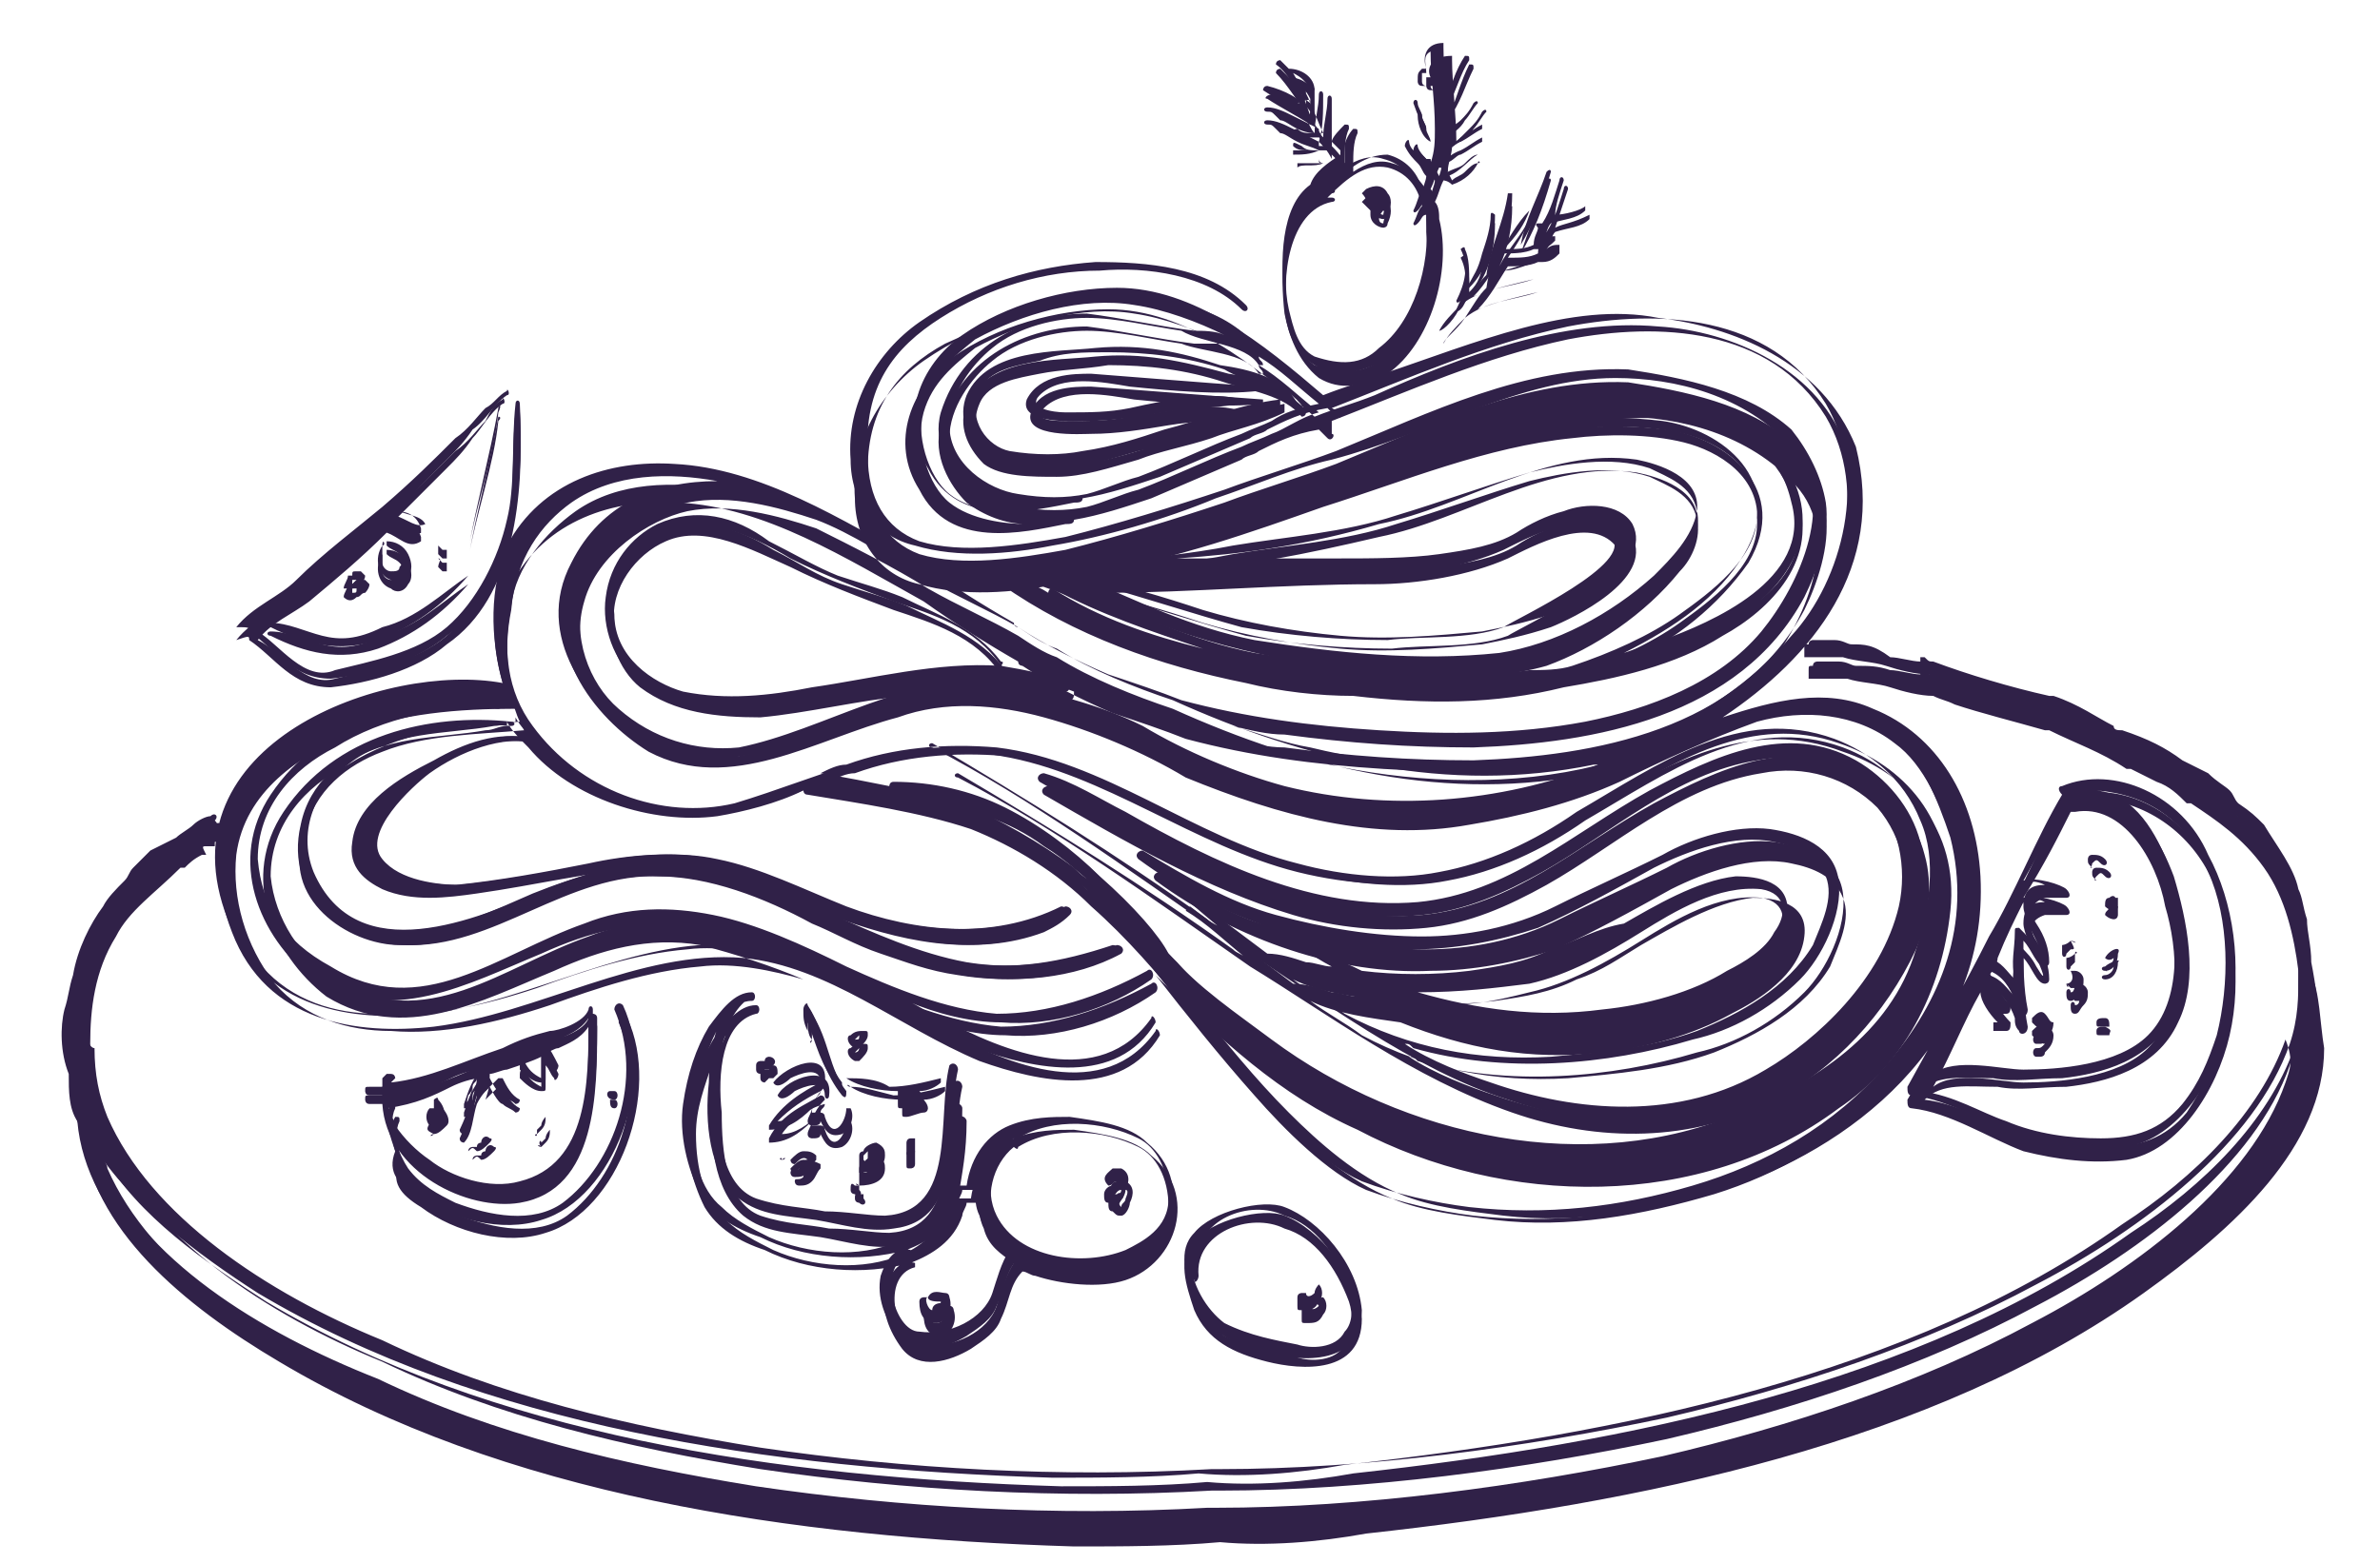 <?xml version="1.0" encoding="utf-8"?>
<!-- Generator: Adobe Illustrator 23.0.3, SVG Export Plug-In . SVG Version: 6.00 Build 0)  -->
<svg version="1.1" id="Layer_2" xmlns="http://www.w3.org/2000/svg" xmlns:xlink="http://www.w3.org/1999/xlink" x="0px" y="0px"
	 viewBox="0 0 55.4 36.4" style="enable-background:new 0 0 55.4 36.4;" xml:space="preserve">
<style type="text/css">
	.st0{fill:#302148;}
</style>
<path class="st0" d="M11.8,16.2c-2.7-0.5-8,1.4-6.4,5.5c0.8,2.1,2.9,2.4,4.7,2.2c2.4-0.3,4.8-1.8,7.2-1.6c2,0.2,3.6,1.6,5.5,2.4
	c1.4,0.5,3.3,0.9,4.2-0.6c0-0.1-0.1-0.2-0.1-0.1c-1.2,1.7-3.4,0.8-4.9,0c-0.3-0.1-0.5-0.3-0.8-0.4c0.7,0.3,1.5,0.5,2.2,0.5
	c1.2,0.1,2.5-0.3,3.5-1c0.1-0.1,0-0.3-0.1-0.2c-1.1,0.6-2.3,1-3.5,1c-1.2-0.1-2.4-0.6-3.5-1.1c-1-0.5-2.1-1-3.1-1.2
	c-1-0.2-2-0.2-3,0.2c-2,0.7-3.8,2.3-5.9,1c-0.8-0.5-1.4-1.4-1.5-2.4c0-1.2,0.8-2.1,1.8-2.6c1.1-0.7,2.6-1,3.8-0.9
	c0.1,0,0.1-0.1,0-0.1c-1.9-0.2-4.1,0.3-5.3,2.1c-1,1.5-0.3,3.3,1,4.3c1.8,1.1,3.6,0.1,5.3-0.6c1.1-0.5,2.2-0.8,3.4-0.6
	c0.8,0.2,1.7,0.5,2.4,0.8c-0.7-0.2-1.6-0.4-2.4-0.3c-1.2,0.1-2.4,0.5-3.5,0.9c-1.2,0.4-2.5,0.7-3.7,0.6c-1,0-2-0.3-2.7-1.1
	c-0.7-0.9-1-2-0.9-3c0.2-1.5,1.5-2.3,2.6-2.8c1.2-0.5,2.6-0.6,3.9-0.6l0,0c0.1,0.2,0.1,0.3,0.2,0.5l0,0c-1.1,0.1-2.3,0.1-3.3,0.5
	c-0.8,0.3-1.6,0.9-1.8,1.9C6.5,20.9,8.1,22,9.3,22c2.1,0.1,3.8-1.7,6-1.6c1.2,0,2.5,0.5,3.6,1.1c0.5,0.2,1,0.5,1.6,0.7
	c0.6,0.2,1.1,0.4,1.8,0.5c1.2,0.2,2.6,0.1,3.7-0.5c0.1-0.1,0-0.2-0.1-0.2c-1.2,0.4-2.3,0.6-3.5,0.4c-1.1-0.2-2.2-0.7-3.1-1.1
	c1.6,0.6,3.3,1,4.9,0.4c0.2-0.1,0.4-0.2,0.6-0.4c0.1-0.1,0-0.2-0.1-0.2c-1.6,0.8-3.5,0.6-5.1,0c-1-0.4-2-0.9-3-1.1
	c-0.9-0.2-2-0.1-2.9,0.1c-1,0.2-2.1,0.4-3.1,0.5c-0.5,0-1.4-0.1-1.8-0.6c-0.5-0.6,0.7-1.7,1.1-2c0.7-0.5,1.7-0.9,2.5-0.7
	c0,0,0.1-0.1,0-0.1c-0.8-0.2-1.6,0.1-2.3,0.5c-0.8,0.4-1.8,1-1.9,1.9c-0.1,0.6,0.3,0.9,0.7,1.1c0.7,0.3,1.5,0.2,2.2,0.1
	c1.4-0.2,2.6-0.5,3.9-0.6c0.9,0,1.8,0.2,2.5,0.5c-0.6-0.2-1.4-0.4-2.1-0.5c-1-0.1-2,0.2-3,0.6c-1.6,0.7-4.3,2-5.3-0.4
	c-0.4-1,0.1-2,0.8-2.5c1-0.8,2.3-0.7,3.4-0.9c0.2,0,0.3-0.1,0.5-0.1c0,0,0,0,0-0.1c0.1,0.2,0.3,0.4,0.5,0.6c1,1.2,2.9,1.8,4.4,1.6
	c0.6-0.1,1.4-0.3,2-0.6c0,0,0,0.1,0.1,0.1c1.2,0.2,2.6,0.4,3.8,0.8c1,0.4,2,1,2.8,1.8c1.7,1.5,2.8,3.3,4.4,4.9
	c0.7,0.7,1.6,1.5,2.6,1.9c0.7,0.3,1.6,0.4,2.4,0.5c1.7,0.2,3.4-0.1,5.1-0.6c2.9-0.9,6.2-3.4,6-7.3c-0.1-1.8-1-3.3-2.5-3.9
	c-1.1-0.5-2.3-0.2-3.5,0.2c2.1-1.4,3.8-3.5,3.1-6.3c-0.6-1.9-2.7-2.8-4.4-2.9c-2.2-0.2-4.6,0.7-6.6,1.6c-0.5,0.2-0.9,0.3-1.4,0.5
	c-1.4-1.2-3-2.5-4.8-2.5c-1.2,0-2.6,0.4-3.6,1.1c-1,0.7-1.5,2-0.8,3.1c0.7,1.4,2.4,1,3.4,0.8c0.1,0,0.2,0,0.2-0.1
	c0.6-0.1,1.2-0.3,1.8-0.5c0.7-0.3,1.4-0.6,2.1-0.9c0.1-0.1,0.3-0.1,0.4-0.2c0.4-0.2,0.8-0.4,1.4-0.5c0.1,0.1,0.1,0.1,0.2,0.2
	c0.1,0.1,0.2-0.1,0.1-0.1L31,9.8c1.8-0.7,3.6-1.5,5.5-1.9c2.1-0.4,4.7-0.3,6,1.8c1,1.7,0.4,4.1-0.8,5.4c-2.8,3.3-7.5,3.5-11.2,2.6
	c-0.6-0.1-1.1-0.3-1.8-0.5c0.4,0.1,0.8,0.2,1.2,0.2c1.5,0.2,2.9,0.3,4.4,0.3c2.8-0.1,6.2-0.7,7.7-3.5c0.3-0.6,0.6-1.5,0.5-2.2
	c-0.1-0.6-0.4-1.2-0.8-1.7c-1-0.9-2.5-1.2-3.8-1.4c-2.4-0.1-4.6,1-6.8,1.9c-0.8,0.3-1.8,0.6-2.6,0.9c-1.2,0.4-2.5,0.8-3.7,1.1
	c-1.1,0.2-2.4,0.4-3.4,0.1c-0.8-0.3-1.2-1-1.2-2c0-1.4,0.7-2.3,1.8-2.9C23.1,7.5,24.3,7,25.6,7C26.8,6.9,28.1,7.1,29,8
	c0.1,0.1,0.2,0,0.1-0.1c-0.9-0.9-2.3-1-3.5-0.9c-1.4,0.1-2.8,0.5-4.1,1.4c-1,0.7-1.7,1.9-1.6,3.2c0,1,0.6,1.8,1.5,2
	c1,0.3,2.2,0.2,3.2,0c1.2-0.2,2.6-0.6,3.8-1.1c0.9-0.3,1.8-0.7,2.7-0.9c2.3-0.6,4.4-1.9,6.6-1.9c1.4,0,3,0.4,4.1,1.6
	c1.1,1.2,0.2,3.2-0.7,4.3c-1,1.2-2.6,1.8-4.1,2.1c-1.6,0.3-3.2,0.3-4.8,0.2c-1.6-0.1-3.1-0.3-4.6-0.7c-0.5-0.2-1.1-0.4-1.7-0.6
	c-0.7-0.3-1.5-0.7-2.1-1.1c0,0-0.1,0-0.1-0.1c-0.7-0.4-1.5-0.9-2.2-1.4c-1.8-1-3.7-2.2-5.7-2.3c-1.5-0.1-3.1,0.4-3.9,1.9
	C11.4,13.9,11.4,15.1,11.8,16.2z M22.1,11.7c-0.5-0.4-0.8-1.4-0.6-2.1c0.2-0.7,0.7-1.1,1.2-1.5c1.1-0.6,2.5-1,3.7-0.8
	c0.7,0.1,1.5,0.4,2.1,0.7C28.3,8,28,8,27.8,8c-0.8-0.1-1.7-0.3-2.5-0.4c-1.4,0-2.9,0.7-3.4,2.3c-0.2,0.7,0.2,1.4,0.6,1.8
	c0.4,0.3,0.9,0.5,1.4,0.5C23.4,12.2,22.6,12.1,22.1,11.7z M29.6,10.1c-0.2,0.1-0.5,0.2-0.7,0.3c-0.8,0.3-1.6,0.7-2.4,1
	c-0.4,0.1-0.8,0.3-1.2,0.4c-0.5,0.1-1,0.1-1.6,0c-0.7-0.1-1.6-0.7-1.6-1.6c0-0.7,0.5-1.4,1-1.8c0.6-0.5,1.5-0.7,2.2-0.7
	s1.5,0.2,2.2,0.3C28,8.2,29,8.2,29.3,8.7h0.1c0-0.1-0.1-0.1-0.1-0.2c0.5,0.3,0.9,0.7,1.4,1.1C30.3,9.7,29.9,10,29.6,10.1z M25,20.4
	c-0.8-0.6-1.7-1.1-2.6-1.5c-0.3-0.1-0.5-0.2-0.8-0.2c0.9,0.1,1.9,0.4,2.7,1c0.5,0.3,0.9,0.7,1.4,1.1C25.4,20.9,25.2,20.6,25,20.4z
	 M25.8,20.6c-0.6-0.6-1.4-1.2-2.2-1.6c-0.8-0.4-1.7-0.6-2.6-0.6c-0.1,0-0.1,0.1-0.1,0.1c-0.5-0.1-1-0.2-1.6-0.3
	c0.2-0.1,0.4-0.2,0.6-0.2c1.1-0.4,2.3-0.5,3.5-0.4c2.5,0.3,4.6,2.1,7,2.7c1.1,0.3,2.3,0.4,3.3,0.2c1.1-0.2,2.2-0.7,3.2-1.4
	c1.9-1.1,3.8-2.5,6-1.7c0.8,0.3,1.6,0.9,2,1.9c0.4,0.9,0.2,2.1-0.1,3c-0.6,2-2.4,3.1-4.1,3.8c-3.5,1.5-7.8,0.6-10.9-1.7
	c-0.8-0.6-1.7-1.2-2.4-2C27,22,26.4,21.4,25.8,20.6z M21.6,13.7c0.7,0.4,1.4,0.7,2.1,1.1c0.3,0.2,0.6,0.4,0.9,0.5
	c0.8,0.5,1.8,0.9,2.7,1.2c3.1,1.4,6.4,2.2,9.8,1.5h0.1c-2.3,0.9-4.9,1.1-7.3,0.5c-1.1-0.3-2.3-0.8-3.3-1.4c-1-0.5-2.2-0.8-3.3-1
	c-2.1-0.3-4.1,1.1-6.1,1.5c-1,0.1-2-0.2-2.8-0.9c-0.7-0.6-1.1-1.7-0.8-2.7c0.3-1.1,1.5-1.9,2.4-2.1c1-0.2,2.1,0.1,3,0.4
	C19.8,12.7,20.8,13.2,21.6,13.7z M13.4,11.9c1-0.7,2.3-0.7,3.4-0.5c-1.4,0-2.7,0.5-3.4,1.9c-0.9,1.7,0.4,3.4,1.7,4.2
	c1.9,1,3.9-0.3,5.8-0.8c1.1-0.4,2.3-0.3,3.4,0c1.1,0.3,2.3,0.8,3.3,1.4c2.2,0.9,4.4,1.5,6.6,1.1c1.2-0.2,2.4-0.5,3.5-1
	c1-0.5,2.1-1,3.2-1.4c1.1-0.3,2.3-0.2,3.2,0.5c0.7,0.5,1.1,1.5,1.4,2.4c0.5,2-0.2,3.8-1.5,5.3c-1.2,1.4-2.8,2.3-4.5,2.8
	c-1.7,0.5-3.4,0.7-5.2,0.5c-0.8-0.1-1.7-0.3-2.5-0.6c-0.9-0.4-1.9-1.4-2.6-2.2c-0.8-0.9-1.6-1.9-2.3-2.8c1.5,1.5,2.9,2.8,4.7,3.6
	c3.4,1.8,8,1.9,11.2-0.5c1.5-1,2.4-2.7,2.6-4.6c0.2-1.9-1-3.2-2.5-3.7c-2.1-0.8-3.9,0.2-5.7,1.2c-1,0.6-2.1,1.2-3.2,1.6
	c-1.2,0.3-2.6,0.2-3.8-0.1c-2.4-0.6-4.5-2.3-6.9-2.7c-1.1-0.2-2.2-0.1-3.2,0.2c-1,0.3-2,0.7-3,1c-1.7,0.4-3.6-0.3-4.7-1.8
	c-0.6-0.8-0.7-1.8-0.5-2.8C12,13.2,12.7,12.4,13.4,11.9z M35.2,25.9c2,0.7,4.2,0.7,6.1-0.3c1.4-0.7,2.6-2,3.3-3.5
	c0.3-0.7,0.4-1.5,0.2-2.2c-0.2-0.8-0.8-1.5-1.5-1.9c-1.6-0.9-3.3-0.1-4.8,0.7c-1.8,1-3.3,2.4-5.4,2.6c-2.4,0.2-4.7-0.9-6.8-2.1
	c-0.6-0.3-1.2-0.7-1.9-0.9c-0.1,0-0.2,0.1-0.1,0.2c1.9,1.1,3.8,2.2,5.8,2.8c1,0.3,2.1,0.4,3.1,0.3c1-0.1,1.9-0.5,2.8-1
	c1.6-0.9,3.1-2.3,5-2.6c1-0.2,2,0.1,2.7,0.8c0.6,0.7,0.8,1.7,0.6,2.6c-0.4,1.7-1.9,3.1-3.1,3.8c-2,1.2-4.4,1-6.4,0.3
	c-0.6-0.2-1.4-0.5-2-0.9c0.1,0,0.1,0,0.2,0.1c2.1,0.6,4.5,0.4,6.5-0.2c0.9-0.2,1.8-0.7,2.5-1.4c0.5-0.5,1-1.5,0.9-2.3
	c-0.1-0.8-0.9-1.1-1.6-1.2c-0.8-0.1-1.8,0.2-2.5,0.6c-0.8,0.4-1.7,0.8-2.5,1.2c-1,0.5-2.1,0.7-3.1,0.7c-1.1,0-2.3-0.2-3.4-0.5
	C29,21.5,28,20.9,27,20.3c-0.1,0-0.2,0.1-0.1,0.2c1.9,1.4,4.3,2.2,6.4,2.1c1,0,2-0.2,2.9-0.5c0.9-0.4,1.8-0.9,2.7-1.4
	c0.8-0.4,1.9-0.8,2.8-0.6c0.5,0.1,1,0.3,1.2,0.8c0.2,0.5-0.1,1.1-0.3,1.6c-0.6,1-1.7,1.6-2.7,2c-1.1,0.4-2.3,0.5-3.4,0.6
	c-1.7,0.1-3.3-0.2-4.8-1c-0.4-0.3-0.8-0.5-1.2-0.8c0.6,0.3,1.4,0.4,2.1,0.5c1.5,0.6,3,0.9,4.7,0.7c1-0.1,2.1-0.4,3-0.9
	c0.6-0.3,1.6-0.9,1.7-1.8c0.1-0.8-0.7-0.9-1.2-0.9c-0.9,0.1-1.9,0.7-2.6,1.1c-0.5,0.3-0.9,0.6-1.5,0.8c-0.6,0.3-1.2,0.4-1.9,0.5
	c-0.8,0.1-1.7,0.1-2.5,0c-0.4-0.2-0.9-0.4-1.4-0.6c-0.1,0-0.1,0.1,0,0.1c0.2,0.1,0.5,0.3,0.7,0.4c-0.2,0-0.4-0.1-0.6-0.1
	c-0.3-0.1-0.6-0.2-0.9-0.2l0,0c-0.8-0.6-1.6-1.2-2.4-1.8l-0.1,0.1c0.5,0.3,0.9,0.7,1.4,1.1c-0.1-0.1-0.2-0.1-0.3-0.2
	c-2.1-1.5-4.2-2.8-6.4-4.1c-0.1,0-0.1,0.1,0,0.1c2.3,1.2,4.5,2.8,6.8,4.4C30.9,23.6,32.9,25.1,35.2,25.9z M35.6,23.1
	c0.9-0.2,1.8-0.7,2.6-1.2c0.8-0.5,1.8-1.1,2.8-1c0.6,0.1,0.6,0.6,0.3,1c-0.2,0.4-0.7,0.7-1.1,0.9c-0.8,0.5-1.9,0.8-2.9,0.9
	c-1.5,0.2-2.9,0-4.3-0.4C34,23.5,34.8,23.3,35.6,23.1z M25.5,8.3c-0.9,0.1-2.5,0-3,1.1c-0.2,0.5,0,1,0.4,1.4
	c0.4,0.3,1.1,0.3,1.7,0.3c0.6,0,1.2-0.2,1.9-0.4c0.5-0.2,1.1-0.3,1.7-0.5c0.5-0.2,1.1-0.3,1.7-0.6V9.4c-0.9,0.2-1.9,0.6-2.8,0.9
	c-0.6,0.2-1.2,0.4-1.9,0.5c-0.5,0.1-1.1,0.1-1.7,0c-0.5-0.1-1-0.7-0.7-1.4c0.2-0.5,0.9-0.6,1.4-0.7c0.5-0.1,1-0.1,1.6-0.2
	c0.9,0,1.8,0.1,2.7,0.4c0.6,0.2,1.4,0.3,1.8,0.8c0,0,0.1,0,0.1-0.1c-0.3-0.6-1.1-0.8-1.8-0.9C27.5,8.4,26.6,8.2,25.5,8.3z
	 M47.6,23.9c-0.1-0.1-0.2,0-0.3,0.1v0.1c0.1,0.1,0.2,0.2,0.3,0.2c-0.1,0.1-0.1,0.1-0.2,0.1c-0.1,0-0.1,0.2,0,0.2s0.1,0,0.1,0
	s0.1,0,0.1-0.1c0.1-0.1,0.2-0.2,0.2-0.4C47.8,24,47.7,23.9,47.6,23.9z M47.6,24.1C47.5,24.1,47.5,24.1,47.6,24.1
	C47.6,24,47.6,24.1,47.6,24.1L47.6,24.1z M23.3,13.6c1.7,1.2,3.7,1.9,5.7,2.3c0.8,0.2,1.7,0.3,2.5,0.3c1.7,0.2,3.3,0.2,4.9-0.2l0,0
	c1.2-0.2,2.6-0.5,3.7-1.2c1.1-0.6,2.3-1.8,1.7-3.3c-1.1-2.7-4.6-2.1-6.6-1.5c-1.7,0.4-3.3,0.9-4.9,1.5c-2,0.6-3.9,1.1-5.9,1.7l0,0
	c-0.1,0-0.2,0-0.3,0c-0.1,0-0.1,0.1-0.1,0.1c-0.1,0-0.2,0-0.2,0s-0.1,0-0.2,0c-0.1,0-0.1,0.1-0.1,0.1c0,0.1,0,0.1,0.1,0.1
	c0.1,0,0.2,0,0.2,0c1,0.3,2.1,0.8,3.1,1.2c1,0.4,2.2,0.7,3.3,0.9c1.1,0.2,2.4,0.3,3.5,0.2c0.7,0,1.6-0.1,2.3-0.3
	c1.1-0.4,2.3-1.2,3.1-2.2c0.3-0.3,0.5-0.8,0.4-1.2c-0.1-0.6-0.7-0.8-1.1-1c-0.9-0.3-2-0.1-2.8,0.1c-1,0.3-2.1,0.7-3.1,1
	c-1.2,0.4-2.6,0.5-3.8,0.7c-1,0.2-2.1,0.3-3.1,0.4l0,0c1.8-0.3,3.5-0.9,5.2-1.5c1.9-0.6,3.8-1.4,5.8-1.6c0.8-0.1,1.8-0.1,2.6,0.1
	c0.8,0.2,1.8,0.8,1.7,1.9c0,1-1.1,1.8-1.8,2.3c-0.7,0.5-1.6,0.9-2.5,1.2c-0.3,0.1-0.7,0.1-1,0.1c-1.4,0.2-2.8,0.2-4.2,0.1
	c-0.4-0.1-0.8-0.1-1.2-0.2c-2-0.4-3.8-1-5.7-1.8c-0.1,0-0.1,0.1-0.1,0.1c-0.3-0.2-0.7-0.3-1-0.5C23.3,13.4,23.3,13.6,23.3,13.6z
	 M32.1,12.5c2-0.4,3.9-1.8,6-1.5c0.5,0.1,1.5,0.4,1.4,1.2c-0.1,0.6-0.6,1.1-1,1.5c-1,0.9-2.3,1.6-3.6,1.8c-1.9,0.2-3.8,0-5.7-0.3
	c-1.5-0.3-2.7-0.9-4.1-1.5c1,0.2,2,0.5,2.9,0.8c1,0.3,2.1,0.5,3.2,0.6c1.1,0.1,2.2,0,3.3-0.1c0.5-0.1,1-0.2,1.6-0.4
	c0.5-0.2,2.4-1.1,1.9-2.1c-0.3-0.5-1.1-0.5-1.6-0.3c-0.4,0.1-0.8,0.3-1.1,0.5c-0.5,0.3-1.1,0.4-1.8,0.5c-0.7,0.1-1.6,0.1-2.3,0.1
	c-0.8,0-1.6,0-2.4,0c-0.4,0-0.9,0-1.4,0C28.9,13.2,30.4,12.9,32.1,12.5z M32,13.6c1,0,2.2-0.2,3.1-0.6c0.6-0.3,1.9-1,2.5-0.3
	c0.6,0.6-2.2,1.9-2.5,2.1c-0.8,0.3-1.9,0.2-2.7,0.3c-1.1,0-2.3-0.1-3.4-0.3c-1.1-0.3-2.3-0.7-3.4-1h0.1C27.7,13.8,29.8,13.6,32,13.6
	z M40.7,13.1c1-1.7-0.5-2.9-1.9-3.1c-0.8-0.1-1.7-0.1-2.5,0c0.3-0.1,0.6-0.1,0.9-0.2c1.7-0.2,4.1-0.1,4.6,2.1c0.5,1.8-1.9,2.8-3,3.2
	c-0.3,0.1-0.6,0.2-0.9,0.3C39,14.9,40,14.1,40.7,13.1z M28,15.4c-1.2-0.3-2.4-0.7-3.5-1.4C25.6,14.5,26.8,15,28,15.4z M15.4,12.4
	c-0.6,0.3-1.1,0.9-1.2,1.7c-0.1,0.7,0.2,1.5,0.7,1.9c0.8,0.6,1.8,0.7,2.8,0.7c1.1-0.1,2.3-0.4,3.4-0.5c1.4-0.2,2.6-0.2,3.8,0.1
	c0.1,0,0.1-0.1,0.1-0.2c-0.5-0.2-1-0.3-1.6-0.4c0,0,0.1-0.1,0-0.1c-0.6-0.8-1.5-1.1-2.3-1.5c-0.5-0.2-0.9-0.3-1.5-0.5
	s-1-0.5-1.6-0.8C17.2,12.3,16.3,12,15.4,12.4z M18.4,13.2c0.8,0.4,1.6,0.7,2.4,1c0.9,0.3,1.9,0.6,2.5,1.5l0,0
	c-1.5-0.1-3,0.3-4.4,0.5c-1,0.2-2,0.3-3,0.1c-0.7-0.2-1.6-0.8-1.6-1.8c-0.1-0.8,0.5-1.6,1.2-1.9C16.4,12.2,17.5,12.8,18.4,13.2z
	 M33.7,2.8C34,2.4,34.1,2,34.3,1.6c0-0.1,0-0.1-0.1-0.1C34,1.9,33.9,2.3,33.7,2.8C33.6,2.8,33.7,2.8,33.7,2.8z M49,23.9L49,23.9
	L49,23.9c-0.1,0-0.2,0-0.2,0.1c0,0.1,0,0.1,0.1,0.1H49l0,0c0,0,0,0,0.1,0C49.1,24,49.2,24,49,23.9C49.1,23.9,49.1,23.9,49,23.9z
	 M34.4,3.8C34.5,3.8,34.4,3.7,34.4,3.8c-0.1,0-0.2,0.1-0.3,0.2c-0.1,0.1-0.2,0.1-0.3,0.2v0.1C34.1,4.2,34.3,4,34.4,3.8z M34.2,6.8
	c0-0.3,0-0.6-0.1-0.8c0-0.1-0.1,0-0.1,0c0.2,0.4,0.1,0.8-0.1,1.2c0,0,0,0.1,0.1,0s0.1-0.2,0.2-0.3c0.4-0.4,0.6-1,0.6-1.7
	c0,0-0.1-0.1-0.1,0c0,0.3-0.1,0.6-0.2,0.9C34.5,6.5,34.3,6.7,34.2,6.8z M35.4,5.9c0.3-0.5,0.5-1,0.7-1.7c0,0,0-0.1-0.1,0
	C35.8,4.8,35.6,5.3,35.4,5.9L35.4,5.9z M35,6.5c0.4,0,0.8-0.3,1.2-0.3l0,0C35.8,6.2,35.4,6.5,35,6.5L35,6.5z M34.1,7.4
	C34.1,7.5,34.1,7.5,34.1,7.4C34.1,7.5,34.1,7.5,34.1,7.4c-0.2,0.2-0.4,0.4-0.5,0.6c0,0,0,0.1,0,0C33.6,7.9,33.9,7.7,34.1,7.4
	c0.5-0.4,1.1-0.4,1.7-0.6c0,0,0-0.1,0,0c-0.4,0.1-0.9,0.2-1.4,0.4c0.3-0.3,0.5-0.7,0.7-1l0,0c0.2,0,0.5,0,0.7-0.1c0,0,0,0,0.1,0l0,0
	c0.2,0,0.3-0.1,0.4-0.2V5.7c-0.1,0-0.2,0-0.3,0.1c0.1-0.1,0.1-0.3,0.2-0.4c0.3-0.1,0.6-0.1,0.8-0.3V5c-0.4,0.2-0.6,0.2-0.8,0.3
	c0.1-0.3,0.2-0.6,0.3-0.9c0-0.1-0.1-0.1-0.1,0c-0.1,0.3-0.2,0.7-0.4,1h-0.1c-0.1,0,0,0.1,0,0.1l0,0c0,0.1-0.1,0.2-0.1,0.4
	C35.6,6,35.4,6,35.1,6c0.2-0.3,0.4-0.6,0.5-0.9l0,0c-0.2,0.4-0.5,0.7-0.7,1.1c0.2-0.4,0.3-0.9,0.3-1.4c0,0,0,0-0.1,0
	c-0.1,0.7-0.4,1.2-0.5,1.9C34.4,6.9,34.3,7.1,34.1,7.4z M33.6,3.8C33.6,3.8,33.7,3.8,33.6,3.8c0.2,0,0.3-0.2,0.4-0.2
	c0.2-0.1,0.3-0.2,0.5-0.3V3.2c-0.2,0.1-0.3,0.2-0.5,0.3C34,3.5,33.7,3.6,33.6,3.8z M30.8,3.8c-0.2,0-0.4,0-0.6,0v0.1
	C30.3,3.8,30.6,3.9,30.8,3.8L30.8,3.8z M30.7,4C30.7,3.9,30.7,3.9,30.7,4c0,0.1,0.1,0.1,0.1,0.1l0,0C30.8,4,30.7,4,30.7,4z
	 M29.5,2.3c0.3,0.2,0.7,0.4,1,0.6c0,0,0.1,0,0.1-0.1c-0.2-0.3-0.6-0.5-1-0.6C29.5,2.2,29.4,2.3,29.5,2.3z M31.9,4.9V5
	c0,0.2,0.2,0.3,0.3,0.3c0,0,0.1,0,0.1-0.1c0.1-0.2,0.1-0.4,0-0.5c-0.1-0.2-0.3-0.2-0.5-0.1l-0.1,0.1C31.8,4.8,31.9,4.9,31.9,4.9z
	 M32.2,4.9L32.2,4.9c0.1,0.1,0,0.2,0,0.3c-0.1,0-0.1-0.1-0.1-0.1C32.1,5,32.2,4.9,32.2,4.9z M33.3,3.3L33.3,3.3
	c0-0.1-0.1-0.2-0.1-0.3s-0.1-0.2-0.1-0.3S33,2.6,33,2.7C33,2.9,33.1,3.2,33.3,3.3z M30.5,2.7L30.5,2.7c0.1,0.2,0.2,0.5,0.3,0.7h-0.1
	c0,0,0,0,0-0.1c-0.2-0.1-0.4-0.2-0.6-0.3c-0.2-0.1-0.4-0.2-0.6-0.2c-0.1,0-0.1,0.1,0,0.1c0.1,0,0.1,0,0.2,0.1c0,0,0,0,0.1,0.1l0,0
	l0,0c0.1,0,0.2,0.1,0.4,0.2c0.2,0.1,0.3,0.1,0.5,0.2c-0.2,0-0.3,0-0.4-0.1c-0.2-0.1-0.2-0.1-0.2,0c0.1,0.1,0.2,0.1,0.4,0.1
	c0.1,0,0.3,0,0.4,0c0.1,0.1,0.2,0.2,0.3,0.3l0,0v0.1c-0.3,0.2-0.6,0.4-0.7,0.7l0,0c-0.7,0.5-0.7,1.8-0.6,2.7
	c0.1,0.5,0.3,1.1,0.8,1.5c0.5,0.3,1,0.2,1.6-0.1c1-0.7,1.5-2.4,1.2-3.6c0-0.1,0-0.3-0.1-0.4c0.1-0.2,0.1-0.3,0.2-0.5
	c0,0,0.1,0,0.2,0.1c0,0,0,0,0-0.1L33.7,4c0-0.2,0.1-0.4,0.1-0.6l0,0C34,3.3,34.2,3.2,34.3,3c0.1-0.1,0.2-0.3,0.3-0.4
	c0,0,0-0.1-0.1,0c-0.1,0.2-0.2,0.3-0.3,0.4c-0.1,0.1-0.2,0.2-0.3,0.3c0-0.6-0.1-1.4-0.1-1.9l0,0V1.3c-0.5,0-0.6,0.3-0.5,0.5
	c0,0,0,0-0.1,0c0,0.1,0,0.2,0,0.2s0,0.1,0.1,0.1h0.1l0,0c0,0-0.1,0-0.1-0.1V2l0,0l0,0h0.1c0-0.2-0.1-0.4,0.1-0.5l0,0
	c0,0.6,0.1,1.1,0.1,1.8c0,0.3,0,0.5-0.1,0.8c-0.1-0.2-0.2-0.3-0.2-0.4h-0.1l0,0C33,3.5,33,3.4,33,3.4c0-0.1-0.1,0-0.1,0.1
	c0.1,0.2,0.2,0.3,0.3,0.4c0.1,0.1,0.1,0.2,0.2,0.3c0,0.1-0.1,0.3-0.1,0.4c-0.2-0.4-0.5-0.7-0.9-0.8c-0.3-0.1-0.6,0-0.9,0.2
	c0-0.1,0-0.2,0-0.2c0-0.2,0-0.5,0.1-0.7c0-0.1,0-0.1-0.1-0.1c-0.1,0.1-0.2,0.3-0.2,0.4c0,0.1,0,0.1,0,0.2c0,0.1,0,0.2,0,0.2
	c-0.1-0.2-0.2-0.3-0.3-0.4C31,3.1,31,2.7,31,2.3c0-0.1-0.1-0.1-0.1,0c0,0.3-0.1,0.6-0.1,0.9c-0.1-0.1-0.1-0.2-0.2-0.3
	c0-0.3,0-0.5,0-0.8c0-0.1-0.1-0.1-0.1,0c0,0.1,0,0.3,0,0.4h-0.1C30.5,2.5,30.5,2.5,30.5,2.7c-0.1-0.3-0.2-0.6-0.4-0.8
	c0.2,0.1,0.3,0.2,0.4,0.4h0.1c0-0.3-0.3-0.5-0.6-0.5c-0.1-0.1-0.1-0.1-0.2-0.2c0,0-0.1,0-0.1,0.1C30,2,30.2,2.4,30.5,2.7z M32.3,3.9
	C32.7,4,33,4.3,33.1,4.8C33,4.9,33,5,32.9,5.2c0,0,0,0.1,0.1,0C33.1,5.1,33.1,5,33.2,5c0,0.1,0,0.3,0,0.4c0.1,1.1-0.3,2.4-1.1,3
	c-0.4,0.3-0.9,0.3-1.5,0.1c-0.3-0.2-0.5-0.7-0.6-1.1c-0.2-0.9,0-2.5,1-2.7c0.1,0,0.1-0.1,0-0.1c0,0,0,0-0.1,0
	C31.4,4.1,31.8,3.8,32.3,3.9z M33.6,0.9V0.7l0,0V0.9L33.6,0.9z M24.3,9.5c0.5-0.5,1.5-0.3,2.1-0.2c1,0.1,2.1,0.2,3,0.1V9.3
	C28,9.2,26.8,9.1,25.4,9C25,9,24.2,9,24,9.6c-0.2,0.6,1.2,0.5,1.4,0.5c0.6,0,1.2-0.1,1.8-0.2c0.6-0.1,1.2-0.1,1.8-0.2
	c0.1,0,0.1-0.1,0-0.1c-0.8-0.3-1.8,0-2.7,0.1c-0.5,0.1-0.9,0.1-1.5,0.1C24.6,9.8,24,9.8,24.3,9.5z M9.1,25.4
	C9.1,25.4,9.2,25.4,9.1,25.4c0.1-0.1,0.1-0.1,0.1-0.1s0-0.1-0.1-0.1c0,0,0,0-0.1,0c0,0,0,0-0.1,0.1c0,0.1,0,0.2,0,0.2
	c-0.1,0-0.2,0-0.3,0s-0.1,0-0.1,0.1l0,0l0,0c0,0,0,0.1,0.1,0.1l0,0l0,0l0,0c0.1,0,0.2,0,0.3,0c0.1,1.6,2,2.5,3.2,2.3
	c1.8-0.3,1.8-2.6,1.8-4.1c0-0.1-0.1-0.1-0.1-0.1s0,0,0-0.1s-0.1-0.1-0.1,0c-0.1,0.3-0.7,0.5-0.9,0.5c-0.4,0.1-0.7,0.2-1.1,0.4
	C10.9,24.9,10.1,25.4,9.1,25.4C9.1,25.5,9.1,25.4,9.1,25.4L9.1,25.4z M11.4,25c0.1,0,0.3-0.1,0.4-0.1c0.3-0.1,0.6-0.2,0.8-0.3
	c0,0.2,0,0.4,0,0.7c-0.2-0.1-0.3-0.2-0.4-0.4c0-0.1-0.1,0-0.1,0.1c0,0.3,0,0.5,0,0.8c-0.2-0.1-0.3-0.3-0.4-0.5h-0.1
	c-0.1,0.1-0.2,0.2-0.3,0.3C11.4,25.3,11.4,25.2,11.4,25L11.4,25z M10.5,25.3c0.2-0.1,0.5-0.2,0.7-0.2c-0.2,0.2-0.3,0.5-0.4,0.8v0.1
	h0.1l0,0c0.1-0.2,0.1-0.3,0.1-0.5c0-0.1,0.1-0.1,0.1-0.2c0,0.2-0.1,0.4-0.1,0.5c-0.1,0.2-0.2,0.5-0.3,0.7c0,0.1,0.1,0.1,0.1,0.1
	c0.2-0.2,0.2-0.6,0.3-0.9c0.1-0.2,0.2-0.3,0.3-0.4c0,0,0.2,0.4,0.3,0.4c0.1,0.1,0.2,0.1,0.3,0.2c0,0,0.1,0,0.1-0.1
	c0-0.2,0-0.4,0-0.7c0.1,0.1,0.3,0.3,0.5,0.3c0.1,0,0.1,0,0.1-0.1c0-0.2,0-0.3,0-0.5c0.1,0.1,0.1,0.2,0.2,0.3c0,0.1,0.1,0,0.1-0.1
	c-0.1-0.2-0.2-0.4-0.3-0.5l0,0c0.1,0,0.2-0.1,0.3-0.1c0.2-0.1,0.5-0.2,0.7-0.5l0,0c0,1.5,0,3.4-1.6,3.8c-0.7,0.2-1.6-0.1-2.1-0.5
	c-0.3-0.2-0.6-0.5-0.8-0.8c0-0.1-0.2-0.4-0.2-0.6C9.7,25.7,10.1,25.5,10.5,25.3z M11.1,25.5c0,0.1-0.2,0.6-0.1,0.2
	C11,25.6,11,25.6,11.1,25.5z M10.1,26.4c0.1,0,0.2-0.1,0.3-0.2c0.1-0.1,0-0.3-0.1-0.4c0-0.1-0.1,0-0.1,0c0,0.1,0,0.1,0,0.2l0,0l0,0
	c0,0,0,0-0.1,0C9.9,26.3,9.9,26.3,10.1,26.4C10,26.4,10,26.5,10.1,26.4z M11.2,27c0.1,0,0.2-0.1,0.3-0.2c0,0,0.1-0.1,0-0.1
	c-0.1-0.1-0.2,0-0.2,0.1c0,0-0.1,0-0.1,0.1c0,0,0,0-0.1,0l0,0c0,0-0.1,0-0.1,0.1C11.1,26.9,11.1,26.9,11.2,27
	C11.1,27,11.1,27,11.2,27z M9.8,28.1c0.8,0.6,2,0.9,2.9,0.6c1.7-0.5,2.7-3.3,1.9-5c-0.1-0.1-0.2,0-0.2,0.1c0.7,1.6,0,3.6-1.2,4.5
	c-0.7,0.5-1.7,0.3-2.5,0c-0.4-0.2-0.8-0.4-1.1-0.8c-0.2-0.3-0.5-1-0.3-1.4c0-0.1,0-0.1-0.1-0.1c-0.2,0.3,0,0.8,0.1,1.1
	C9.1,27.5,9.3,27.8,9.8,28.1z M12.6,26.7l0.1-0.1c0.1-0.1,0.1-0.2,0.1-0.3l0,0c0,0-0.1,0.1-0.1,0.2l-0.1,0.1
	C12.6,26.5,12.5,26.6,12.6,26.7C12.5,26.6,12.5,26.7,12.6,26.7z M21.1,26.9L21.1,26.9c0,0.1,0,0.1,0,0.2c0,0.1,0,0.1,0.1,0.1
	c0,0,0.1,0,0.1-0.1l0,0l0,0c0-0.1,0-0.1,0-0.2v-0.1h-0.1C21.1,26.8,21.1,26.8,21.1,26.9L21.1,26.9L21.1,26.9z M20,27.6
	c0.3,0,0.6-0.1,0.6-0.4c0-0.1,0-0.2-0.2-0.3c-0.1,0-0.3,0.1-0.3,0.2l0,0c0,0-0.1,0-0.1,0.1C20,27.3,20,27.4,20,27.6
	C19.9,27.5,19.9,27.6,20,27.6z M20.1,27.3C20.1,27.2,20.1,27.2,20.1,27.3c0-0.1,0-0.1,0-0.1l0.1-0.1l0,0l0,0l0,0l0,0l0,0l0,0l0,0
	l0,0l0,0l0,0l0,0l0,0l0,0l0,0l0,0l0,0l0,0l0,0l0,0C20.2,27.3,20.2,27.3,20.1,27.3C20.2,27.3,20.1,27.3,20.1,27.3L20.1,27.3
	L20.1,27.3z M18,24.8c0,0-0.1,0-0.1,0.1c0,0,0,0-0.1,0l0,0c0,0-0.1,0-0.1,0.1v0.1c0,0.1,0.1,0.1,0.1,0.1l0.1-0.1c0,0,0,0,0.1,0
	c0,0,0,0,0.1-0.1C18.1,24.9,18.1,24.8,18,24.8z M14.3,25.8c0.1,0,0.1-0.2,0-0.2h-0.1C14.2,25.7,14.2,25.8,14.3,25.8L14.3,25.8z
	 M5.8,14.9c0.6,0.4,1,1.1,1.9,1.1c0.9-0.1,2-0.4,2.7-1c1.6-1.1,1.8-3.5,1.7-5.4c0-0.1-0.1-0.1-0.1,0c-0.1,0.9,0,1.9-0.2,2.7
	c-0.2,0.9-0.7,1.9-1.4,2.5c-0.7,0.6-1.8,0.8-2.6,1c-0.7,0.2-1.2-0.6-1.8-0.9c0.3-0.4,0.8-0.6,1.2-0.9c0.6-0.5,1.2-1,1.8-1.6l0,0l0,0
	c0.3,0.1,0.5,0.4,0.8,0.2v-0.1c-0.1-0.3-0.3-0.4-0.6-0.4l0,0c0.4-0.4,0.8-0.8,1.2-1.2c0.2-0.2,0.4-0.4,0.6-0.7
	c0.2-0.2,0.4-0.6,0.7-0.8c0.1,0,0-0.2,0-0.1c-0.2,0.1-0.3,0.3-0.4,0.5c-0.2,0.2-0.4,0.5-0.7,0.7c-0.5,0.5-1,1-1.7,1.6
	c-0.6,0.5-1.4,1.1-2,1.7c-0.4,0.4-1,0.6-1.4,1.1C5.8,14.8,5.8,14.8,5.8,14.9L5.8,14.9z M9.3,12.1C9.3,12.1,9.3,12.2,9.3,12.1
	c0.2,0.1,0.4,0.1,0.5,0.3c-0.2,0.1-0.4-0.1-0.7-0.2l0,0C9.2,12.2,9.3,12.2,9.3,12.1z M10.2,13.2L10.2,13.2l0.1,0.1h0.1l0,0
	c0,0,0-0.1,0-0.2c0,0,0,0-0.1,0L10.2,13C10.3,13,10.2,13.1,10.2,13.2c0.1,0,0.1,0,0.1,0l0,0l0,0l0,0H10.2
	C10.3,13.2,10.3,13.2,10.2,13.2z M5.1,19.3L5.1,19.3L5.1,19.3z M8.9,12.9c-0.2,0.3-0.1,0.7,0.2,0.8c0.1,0.1,0.3,0.1,0.4-0.1
	c0.1-0.1,0.1-0.3,0-0.5c-0.1-0.2-0.3-0.3-0.5-0.3v0.1C9.1,13,9.2,13,9.3,13.1c0.1,0.1,0.1,0.2,0,0.3c0,0.1-0.1,0.1-0.2,0.1
	c-0.1,0-0.2-0.1-0.2-0.2C8.9,13.3,8.9,13.1,8.9,12.9C9,12.9,9,12.9,8.9,12.9z M53.8,22.7L53.8,22.7c0-0.4-0.1-0.7-0.1-1
	c-0.1-0.3-0.1-0.5-0.2-0.7c-0.1-0.5-0.5-1-0.8-1.5c-0.2-0.2-0.3-0.3-0.6-0.5c-0.1-0.1-0.1-0.2-0.2-0.3c-0.1-0.1-0.3-0.2-0.5-0.4
	c-0.2-0.1-0.4-0.2-0.6-0.3c-0.4-0.3-0.8-0.5-1.4-0.7c-0.1,0-0.2,0-0.2-0.1c-0.4-0.2-0.8-0.5-1.4-0.7h-0.1l0,0
	c-0.9-0.2-1.9-0.5-2.7-0.8c-0.1,0-0.1,0-0.2-0.1c0,0,0,0-0.1,0c0,0,0,0,0,0.1c-0.2,0-0.5-0.1-0.7-0.1c-0.3-0.1-0.5-0.1-0.8-0.1
	c-0.1,0-0.2-0.1-0.4-0.1c-0.1,0-0.2,0-0.3,0c-0.1,0-0.2,0-0.2,0s-0.1,0-0.1,0.1l0,0l0,0l0,0c-0.1,0-0.1,0-0.1,0.1c0,0,0,0,0,0.1v0.1
	c0,0,0,0,0.1,0c0,0,0,0,0.1,0h0.1c0.2,0,0.4,0,0.6,0l0,0c0.3,0.1,0.7,0.1,1,0.2c0.3,0.1,0.7,0.2,1,0.2c0.2,0.1,0.3,0.1,0.5,0.2
	c0.6,0.2,1.4,0.4,2.1,0.6h0.1c0.6,0.3,1.2,0.5,1.8,0.9c0,0,0,0,0.1,0c0.2,0.1,0.4,0.2,0.6,0.3c0.3,0.1,0.5,0.3,0.7,0.5H51
	c0.6,0.4,1.2,0.8,1.7,1.5c0.5,0.7,0.7,1.6,0.8,2.4c0,0.2,0,0.4,0,0.6c0,0.5,0,1-0.2,1.6c-0.8,2.3-3.4,4.3-5.9,5.6
	c-2.6,1.4-5.6,2.4-8.6,3.1c-3.3,0.7-7,1.2-10.4,1.2l0,0c0,0,0,0-0.1,0c0,0,0,0-0.1,0l0,0c-3.5,0.2-7.1,0-10.5-0.5
	c-3.1-0.5-6.1-1.2-8.8-2.5c-2.7-1.1-5.4-2.9-6.4-5.2c-0.2-0.5-0.3-1-0.3-1.6c0-0.2-0.1-0.4-0.1-0.6c0-0.8,0.1-1.7,0.6-2.5
	c0.3-0.6,0.9-1,1.5-1.6h0.1c0.1-0.1,0.2-0.2,0.4-0.3h0.1c-0.1-0.2-0.1-0.2,0-0.2h0.1h0.1c0,0,0,0,0-0.1c0,0,0.1,0,0.1-0.1
	c0.1,0,0.1-0.1,0-0.2l0,0l0,0l0,0c0.1-0.1,0-0.2-0.1-0.1l0,0l0,0c-0.1,0-0.3,0.1-0.4,0.2l0,0c-0.1,0.1-0.3,0.2-0.4,0.3
	c-0.2,0.1-0.4,0.2-0.6,0.3c-0.1,0.1-0.3,0.3-0.4,0.4c-0.1,0.1-0.1,0.2-0.2,0.3c-0.2,0.2-0.4,0.4-0.5,0.6c-0.3,0.4-0.6,1-0.7,1.6
	c-0.1,0.3-0.1,0.5-0.2,0.8c-0.1,0.4-0.1,1,0.1,1.5c0,0.4,0,0.8,0.2,1.1c0.2,2.3,2.4,4.1,4.6,5.4c5.2,3.1,11.9,4.1,18.5,4.3
	c1.1,0,2.3,0,3.4-0.1c1.1,0.1,2.3,0,3.4-0.2c6.4-0.7,13.2-2.1,18.1-5.6c2.1-1.5,4.2-3.4,4.2-5.7C54,23.8,54,23.1,53.8,22.7z
	 M53.3,25.5c-0.8,2.3-3.4,4.3-5.9,5.6c-2.6,1.4-5.6,2.4-8.6,3.1c-3.3,0.7-7,1.2-10.4,1.2l0,0c0,0,0,0-0.1,0c0,0,0,0-0.1,0l0,0
	c-3.5,0.2-7.1,0-10.5-0.5c-3.1-0.5-6.1-1.2-8.8-2.5c-2.7-1.1-5.4-2.9-6.4-5.2c0-0.1-0.1-0.2-0.1-0.3c0.8,1.4,2.4,2.5,3.8,3.4
	c5.2,3.1,11.9,4.1,18.5,4.3c1.1,0,2.3,0,3.4-0.1c1.1,0.1,2.3,0,3.4-0.2c6.4-0.7,13.2-2.1,18.1-5.6c1.7-1.1,3.2-2.6,3.8-4.3
	C53.4,24.9,53.4,25.2,53.3,25.5z M8.3,13.9c0.1,0,0.1-0.1,0.2-0.1c0,0,0.1-0.1,0.1-0.2l-0.1-0.1c0,0,0,0-0.1,0c-0.1,0-0.1,0-0.2,0.1
	l0,0H8.1c0,0.1-0.1,0.2-0.1,0.3C8.1,14,8.2,14,8.3,13.9z M8.2,13.8L8.2,13.8L8.2,13.8c0-0.1,0-0.1,0-0.1l0,0l0,0h0.1l0,0l0,0l0,0
	l0,0l0,0C8.3,13.8,8.3,13.8,8.2,13.8C8.3,13.8,8.3,13.8,8.2,13.8C8.3,13.8,8.3,13.8,8.2,13.8L8.2,13.8L8.2,13.8L8.2,13.8L8.2,13.8
	L8.2,13.8L8.2,13.8z M11.6,9.7c-0.2,1.1-0.5,2.2-0.7,3.3l0,0c0.2-1.1,0.6-2.2,0.7-3.2C11.7,9.7,11.6,9.7,11.6,9.7z M7.5,15
	c-0.4-0.1-0.8-0.3-1.2-0.3c-0.1,0-0.1,0.1,0,0.1c0.8,0.4,1.6,0.6,2.5,0.3c0.8-0.3,1.5-0.8,2.1-1.5l0,0c-0.6,0.4-1.2,1-2,1.2
	C8.3,15.1,7.9,15.1,7.5,15z M19.9,27.9C19.9,27.9,19.9,28,19.9,27.9C19.9,28,20,28,20,28c0.1,0.1,0.2,0,0.1-0.1l0,0l0,0v-0.1H20
	C19.9,27.8,19.9,27.8,19.9,27.9z M21.7,30.5C21.7,30.5,21.7,30.4,21.7,30.5h-0.1c0,0-0.1,0-0.1,0.1c0,0.3,0.1,0.5,0.4,0.5
	c0.2,0,0.4-0.3,0.3-0.6c0,0,0-0.1-0.1-0.1C22,30.3,21.7,30.3,21.7,30.5C21.7,30.4,21.7,30.5,21.7,30.5c0,0.1,0.2,0.1,0.3,0.1
	c0,0.1-0.1,0.2-0.2,0.2C21.6,30.8,21.5,30.5,21.7,30.5z M29.9,28.3c-0.5-0.2-1.7,0.1-2.1,0.6l0,0c-0.4,0.4-0.2,1,0,1.6
	c0.3,0.7,0.9,1,1.7,1.2c0.8,0.2,2.2,0.3,2.2-1C31.6,29.7,30.7,28.6,29.9,28.3z M31.3,31.3c-0.2,0.4-0.8,0.4-1.1,0.3
	c-0.5-0.1-1.1-0.2-1.7-0.5c-0.4-0.3-0.8-0.9-0.8-1.6c0,0.1,0,0.2,0.1,0.3c0,0.1,0.1,0,0.1-0.1c-0.1-1,1.2-1.5,2-1.1
	c0.7,0.2,1.2,0.9,1.5,1.7C31.5,30.6,31.5,31,31.3,31.3z M30.7,30.4L30.7,30.4L30.7,30.4L30.7,30.4C30.6,30.4,30.6,30.4,30.7,30.4
	c-0.1,0.1-0.2,0.1-0.2,0h-0.1c0,0-0.1,0-0.1,0.1c0,0.1,0,0.1,0,0.2c0,0.1,0,0.1,0.1,0.1c0.2,0,0.3,0,0.4-0.2c0.1-0.1,0.1-0.3,0-0.4
	C30.7,30.2,30.6,30.3,30.7,30.4z M25.9,27.8c0.1,0,0.1-0.1,0.2-0.1h0.1c0.1,0,0,0.2,0,0.2c0,0.1-0.1,0.1-0.1,0.2l0,0l0,0
	c-0.1-0.1,0-0.1,0-0.2c0.1,0,0-0.2-0.1-0.1c-0.1,0-0.2,0.1-0.2,0.2c0,0.1,0,0.2,0.1,0.2c0.1,0.1,0.1,0.1,0.2,0.1
	c0.1,0,0.2-0.2,0.2-0.3c0.1-0.2,0.1-0.4-0.1-0.5c-0.1,0-0.2,0-0.2,0C25.9,27.5,25.8,27.6,25.9,27.8C25.8,27.8,25.8,27.8,25.9,27.8z
	 M44.4,25.6c0,0.1,0,0.2,0.1,0.2c0.9,0.1,1.8,0.7,2.6,1c0.8,0.2,1.6,0.3,2.4,0.2c1.2-0.2,2.1-1.6,2.4-2.9s0.1-2.8-0.5-3.9
	c-0.6-1.4-2.2-2.1-3.4-1.6c-0.1,0-0.1,0.1,0,0.2c-0.6,1-1.1,2.3-1.7,3.3C45.8,23.3,45.1,24.4,44.4,25.6z M51.5,20.5
	c0.5,1.1,0.5,2.6,0.2,3.8c-0.2,0.5-0.4,1-0.8,1.6c-0.5,0.6-1.1,0.8-1.9,0.8c-0.7,0-1.5-0.1-2.2-0.4c-0.6-0.2-1.2-0.6-2-0.7
	c0.4-0.4,1-0.3,1.7-0.3c0.5,0.1,1,0,1.6,0c0.9-0.1,2.1-0.4,2.6-1.5c0.5-1,0.2-2.4-0.1-3.4c-0.3-0.8-0.8-1.7-1.7-1.8
	C50,18.7,51,19.4,51.5,20.5z M48.2,18.9C48.2,18.8,48.2,18.8,48.2,18.9C48.2,18.8,48.2,18.8,48.2,18.9c0.1,0,0.1,0,0.1,0
	c1.1-0.2,1.9,1.1,2.1,2.2c0.3,1,0.4,2.5-0.4,3.3c-0.7,0.7-2.1,0.8-2.9,0.8c-0.5,0-1.6-0.3-2.1,0.1c0.4-0.7,0.7-1.5,1.1-2.2
	c0,0.2,0.2,0.5,0.4,0.7h-0.1V24c0.1,0,0.2,0,0.3,0c0.1,0,0.1-0.1,0.1-0.2c-0.2-0.2-0.4-0.5-0.5-0.8c0.3,0.1,0.5,0.4,0.6,0.7
	c0,0.1,0,0.2,0.1,0.3c0,0.1,0.2,0.1,0.2-0.1c-0.1-0.5-0.1-1-0.1-1.6c0.2,0.2,0.3,0.6,0.5,0.6c0,0,0.1,0,0.1-0.1
	c0-0.3-0.1-0.6-0.3-0.9c-0.2-0.3-0.1-0.5,0.2-0.6c0.2,0,0.3,0,0.5,0c0.1,0,0.1-0.1,0-0.2c-0.1-0.1-0.7-0.3-1-0.2
	C47.6,20.1,47.9,19.5,48.2,18.9z M47.1,21L47.1,21c0,0.1,0.1,0.1,0.1,0c0-0.1,0.2-0.1,0.4,0c-0.3,0-0.5,0.1-0.5,0.5
	c0,0.2,0.2,0.6,0.3,0.8c0.1,0.2,0.3,0.7,0,0.2c-0.1-0.2-0.2-0.3-0.4-0.5c-0.1,0-0.1,0-0.1,0.1c0,0.4-0.1,0.7,0,1.1
	c-0.2-0.2-0.3-0.4-0.6-0.5c0.1-0.1,0.2-0.3,0.2-0.4C46.7,21.8,46.9,21.4,47.1,21z M48.8,20.4L48.8,20.4L48.8,20.4
	C48.8,20.3,48.8,20.3,48.8,20.4c0.1-0.1,0.1-0.1,0.2,0c0.1,0.1,0.2,0,0.1-0.1c-0.1-0.1-0.2-0.1-0.3-0.1s-0.1,0.1-0.1,0.1
	c0,0.1,0,0.1,0.1,0.2C48.7,20.5,48.8,20.4,48.8,20.4z M21.3,29.5v-0.1c-0.4-0.1-0.6,0.3-0.7,0.6c-0.1,0.5,0.1,1,0.4,1.4
	c0.4,0.5,1.1,0.3,1.6,0c0.3-0.2,0.6-0.4,0.7-0.7c0.2-0.4,0.2-0.8,0.5-1.1c0.1,0,0.2,0.1,0.3,0.1c0.6,0.2,1.5,0.3,2.1,0.1
	c1.2-0.4,1.7-2,0.6-2.9c-0.4-0.4-1.1-0.5-1.8-0.6c-0.4,0-0.9,0-1.4,0.2c-0.5,0.2-0.9,0.7-1,1.4c-0.1,0-0.1,0-0.2,0h-0.1
	c0.1-0.6,0.2-1.1,0.2-1.8c0-0.1-0.2-0.2-0.2,0c-0.1,0.6-0.1,1.2-0.2,1.8c0,0-0.1,0.1,0,0.1c-0.2,0.6-0.6,1-1.1,1.2
	c-0.9,0.4-2.1,0.3-3-0.1c-0.4-0.2-0.8-0.4-1.1-0.7c-0.5-0.4-0.7-1.2-0.7-2c0-0.6,0.2-1.1,0.4-1.7c0.2-0.5,0.5-1.1,1-1.1
	c0.1,0,0.1-0.2,0-0.2c-0.4,0-0.7,0.4-1,0.8c-0.3,0.5-0.5,1.1-0.6,1.8c-0.1,0.7,0.1,1.5,0.4,2.1c0.3,0.5,0.8,0.8,1.4,1
	c1,0.5,2.3,0.6,3.4,0.3c0.5-0.2,1-0.5,1.2-1.1c0-0.1,0.1-0.2,0.1-0.3h0.1c0,0,0.1,0,0.2,0c0,0.2,0,0.4,0.1,0.6
	c0.1,0.4,0.4,0.6,0.7,0.8c-0.2,0.3-0.3,0.7-0.4,1c-0.2,0.6-1,1-1.7,0.9C20.8,31.2,20.5,29.7,21.3,29.5z M23.2,28.5
	c-0.3-0.6-0.1-1.4,0.4-1.8c0,0,0.1,0.1,0.1,0c0.8-0.5,2-0.4,2.8,0c0.4,0.2,0.7,0.7,0.7,1.4c0,0.7-0.6,1-1,1.2
	C25.3,29.8,23.7,29.5,23.2,28.5z M49,21.3C49.1,21.4,49.1,21.4,49,21.3c0.1,0.1,0.2,0.1,0.2,0.1c0.1,0,0.1-0.1,0.1-0.1
	c0-0.1,0-0.1,0-0.2c0,0,0,0-0.1,0c0,0,0,0,0,0.1c0,0.1,0,0,0,0l0,0l0,0l0,0l0,0l0,0l0,0c0.1-0.1,0-0.2-0.1-0.1
	C49.1,21.2,49,21.2,49,21.3z M49.2,21.3L49.2,21.3L49.2,21.3L49.2,21.3z M48.2,23.2L48.2,23.2C48.3,23.3,48.3,23.3,48.2,23.2
	c0.1,0.1,0.1,0.1,0.1,0.1h0.1l0,0l0,0l0,0l0,0l0,0l0,0l0,0l0,0l0,0l0,0l0,0l0,0l0,0l0,0l0,0c0,0,0,0.1-0.1,0.1l0,0l0,0l0,0l0,0l0,0
	c0-0.1-0.1-0.1-0.1,0c0,0.1,0,0.2,0.1,0.2s0.1-0.1,0.2-0.2c0.1-0.1,0.1-0.2,0.1-0.3c0-0.1-0.1-0.2-0.2-0.2h-0.1
	C48.3,23.1,48.2,23.1,48.2,23.2z M48.3,22.2C48.2,22.2,48.2,22.2,48.3,22.2c-0.1,0.1-0.2,0.1-0.2,0.1s0,0.1,0,0.2
	c0,0.1,0.1,0.1,0.1,0l0.1-0.1C48.3,22.4,48.3,22.3,48.3,22.2C48.4,22.2,48.3,22.1,48.3,22.2z M19.9,24.7L19.9,24.7H20
	c0.1-0.1,0.2-0.2,0.2-0.3s0-0.1-0.1-0.1c-0.1,0-0.2,0-0.3,0.1C19.7,24.4,19.7,24.6,19.9,24.7C19.8,24.7,19.9,24.7,19.9,24.7z
	 M19.9,24.5C19.9,24.4,19.9,24.4,19.9,24.5c0.1-0.1,0.1-0.1,0.1-0.1C20,24.4,20,24.5,19.9,24.5C20,24.5,20,24.5,19.9,24.5L19.9,24.5
	L19.9,24.5z M19.8,25.3c0.3,0.2,0.8,0.3,1.2,0.3c0,0,0,0,0,0.1v0.1v0.1c0,0.1,0,0.1,0.1,0.1c0.1,0,0.3-0.1,0.4-0.1
	c0.1,0,0.1-0.1,0.1-0.1c0-0.1-0.1-0.2-0.1-0.2c0.2,0,0.4-0.1,0.5-0.2v-0.1c-0.4,0.1-0.8,0.2-1.2,0.2C20.4,25.4,20.1,25.3,19.8,25.3
	C19.7,25.2,19.7,25.3,19.8,25.3z M21.2,25.7L21.2,25.7C21.2,25.6,21.2,25.6,21.2,25.7c0.1,0,0.1,0,0.1,0
	C21.2,25.7,21.2,25.7,21.2,25.7L21.2,25.7L21.2,25.7z M18.7,27.4L18.7,27.4c-0.1,0.1-0.2,0-0.2,0.1c0,0,0,0.1,0.1,0.1
	c0.1,0,0.2,0,0.3-0.1c0.1-0.1,0.1-0.2,0.2-0.3v-0.1C18.9,27,18.8,27,18.7,27c-0.1,0-0.2,0.1-0.3,0.2c0,0,0,0.1,0.1,0.1
	c0.1-0.1,0.2-0.2,0.3-0.1C18.8,27.3,18.7,27.3,18.7,27.4L18.7,27.4z M17.6,23.6c0.1,0,0-0.1,0-0.1c-0.8,0.1-1,1.4-1,2.1
	c-0.1,0.9,0,2.1,0.7,2.7c0.5,0.4,1.1,0.4,1.8,0.5c0.6,0.1,1.2,0.3,1.8,0.2c1.7-0.2,1.2-2.4,1.5-3.7c0-0.1-0.1-0.2-0.2-0.1
	c-0.3,1.2,0.2,3.4-1.5,3.5c-0.4,0-0.9-0.1-1.4-0.1c-0.5-0.1-1-0.1-1.6-0.3c-0.8-0.3-0.9-1.5-0.9-2.4C16.7,25,16.8,23.8,17.6,23.6z
	 M18.3,27.2L18.3,27.2C18.3,27.2,18.2,27.2,18.3,27.2C18.2,27.2,18.2,27.2,18.3,27.2C18.2,27.2,18.3,27.2,18.3,27.2z M17.9,26.5v0.1
	c0.4,0,0.7-0.2,1-0.5c0,0.1-0.1,0.2-0.1,0.3c0,0.1,0.1,0.1,0.1,0.1c0.1,0,0.2,0,0.2-0.1c0.1,0.2,0.2,0.4,0.5,0.3
	c0.2-0.1,0.3-0.4,0.2-0.6h-0.1c0,0.3-0.3,0.8-0.5,0.2c0-0.1-0.1-0.1-0.1-0.1c-0.1,0-0.1,0-0.2,0c0-0.2,0.1-0.4,0.3-0.6
	c0,0,0-0.1-0.1-0.1l0,0l0,0C18.8,25.7,18.2,25.9,17.9,26.5z M19.2,25.7c0,0.1-0.1,0.1-0.1,0.2c-0.3,0.3-0.6,0.5-0.9,0.5
	C18.4,26.1,18.8,25.8,19.2,25.7z M49,22.5C49,22.6,49.1,22.7,49,22.5c0.1,0.1,0.2,0,0.2,0l0,0l0,0l0,0l0,0l0,0l0,0l0,0l0,0l0,0
	c0,0.1-0.1,0.2-0.2,0.2s-0.1,0.1,0,0.1c0.2,0,0.3-0.2,0.3-0.4C49.4,22.3,49.1,22.4,49,22.5z M18.1,25.5L18.1,25.5
	c0.1,0.2,0.4-0.1,0.4-0.1c0.2-0.1,0.7-0.3,0.7,0.1c0,0.1,0.1,0.1,0.1,0C19.4,24.7,18.3,25.1,18.1,25.5z M18.9,24.2
	c0-0.1,0-0.1,0-0.2c0.2,0.5,0.3,1,0.7,1.5c0.1,0.1,0.1,0,0.1-0.1c-0.4-0.5-0.4-1.2-0.8-1.8c0-0.1-0.1,0-0.1,0.1
	C18.8,23.9,18.8,24.1,18.9,24.2C18.8,24.3,18.9,24.3,18.9,24.2z"/>
<path class="st0" d="M11.7,15.9c-2.7-0.5-8,1.4-6.4,5.5c0.8,2.1,2.9,2.4,4.7,2.2c2.4-0.3,4.8-1.8,7.2-1.6c2,0.2,3.6,1.6,5.5,2.4
	c1.4,0.5,3.3,0.9,4.2-0.6c0-0.1-0.1-0.2-0.1-0.1c-1.2,1.7-3.4,0.8-4.9,0c-0.3-0.1-0.5-0.3-0.8-0.4c0.7,0.3,1.5,0.5,2.2,0.5
	c1.2,0.1,2.5-0.3,3.5-1c0.1-0.1,0-0.3-0.1-0.2c-1.1,0.6-2.3,1-3.5,1c-1.2-0.1-2.4-0.6-3.5-1.1c-1-0.5-2.1-1-3.1-1.2
	c-1-0.2-2-0.2-3,0.2c-2,0.7-3.8,2.3-5.9,1C6.6,21.9,6.1,21.1,6,20c0-1.2,0.8-2.1,1.8-2.6c1.1-0.7,2.6-1,3.8-0.9c0.1,0,0.1-0.1,0-0.1
	c-1.9-0.2-4.1,0.3-5.3,2.1c-1,1.5-0.3,3.3,1,4.3c1.8,1.1,3.6,0.1,5.3-0.6c1.1-0.5,2.2-0.8,3.4-0.6c0.8,0.2,1.7,0.5,2.4,0.8
	c-0.7-0.2-1.6-0.4-2.4-0.3c-1.2,0.1-2.4,0.5-3.5,0.9c-1.2,0.4-2.5,0.7-3.7,0.6c-1,0-2-0.3-2.7-1.1c-0.6-0.7-0.9-1.8-0.7-2.8
	c0.2-1.5,1.5-2.3,2.6-2.8c1.2-0.5,2.6-0.6,3.9-0.6l0,0c0.1,0.2,0.1,0.3,0.2,0.5l0,0c-1.1,0.1-2.3,0.1-3.3,0.5
	c-0.8,0.3-1.6,0.9-1.8,1.9c-0.4,1.7,1.1,2.8,2.4,2.8c2.1,0.1,3.8-1.7,6-1.6c1.2,0,2.5,0.5,3.6,1.1c0.5,0.2,1,0.5,1.6,0.7
	c0.6,0.2,1.1,0.4,1.8,0.5c1.2,0.2,2.6,0.1,3.7-0.5c0.1-0.1,0-0.2-0.1-0.2c-1.2,0.4-2.3,0.6-3.5,0.4c-1.1-0.2-2.2-0.7-3.1-1.1
	c1.6,0.6,3.3,1,4.9,0.4c0.2-0.1,0.4-0.2,0.6-0.4c0.1-0.1,0-0.2-0.1-0.2c-1.6,0.8-3.5,0.6-5.1,0c-1-0.4-2-0.9-3-1.1
	c-0.9-0.2-2-0.1-2.9,0.1c-1,0.2-2.1,0.4-3.1,0.5c-0.5,0-1.4-0.1-1.8-0.6c-0.5-0.6,0.7-1.7,1.1-2c0.7-0.5,1.7-0.9,2.5-0.7
	c0,0,0.1-0.1,0-0.1c-0.8-0.2-1.6,0.1-2.3,0.5c-0.6,0.3-1.5,0.9-1.7,1.8c-0.1,0.6,0.3,0.9,0.7,1.1c0.7,0.3,1.5,0.2,2.2,0.1
	c1.4-0.2,2.6-0.5,3.9-0.6c0.9,0,1.8,0.2,2.5,0.5c-0.6-0.2-1.4-0.4-2.1-0.5c-1-0.1-2,0.2-3,0.6c-1.6,0.7-4.4,1.9-5.4-0.4
	c-0.4-1,0.1-2,0.8-2.5c1-0.8,2.3-0.7,3.4-0.9c0.2,0,0.3-0.1,0.5-0.1c0,0,0,0,0-0.1c0.1,0.2,0.3,0.4,0.5,0.6c1,1.2,2.9,1.8,4.4,1.6
	c0.6-0.1,1.4-0.3,2-0.6c0,0,0,0.1,0.1,0.1c1.2,0.2,2.6,0.4,3.8,0.8c1,0.4,2,1,2.8,1.8c1.7,1.5,2.8,3.3,4.4,4.9
	c0.7,0.7,1.6,1.5,2.6,1.9c0.7,0.3,1.6,0.4,2.4,0.5c1.7,0.2,3.4-0.1,5.1-0.6c2.9-0.9,6.2-3.4,6-7.3c-0.1-1.8-1-3.3-2.5-3.9
	c-1.1-0.5-2.3-0.2-3.5,0.2c2.1-1.4,3.8-3.5,3.1-6.3c-0.8-2-2.9-2.8-4.6-3C36.6,7,34.3,8,32.2,8.7c-0.5,0.2-0.9,0.3-1.4,0.5
	c-1.4-1.2-3-2.5-4.8-2.5c-1.2,0-2.6,0.4-3.6,1.1s-1.5,2-0.8,3.1c0.7,1.4,2.4,1,3.4,0.8c0.1,0,0.2,0,0.2-0.1c0.6-0.1,1.2-0.3,1.8-0.5
	c0.7-0.3,1.4-0.6,2.1-0.9c0.1-0.1,0.3-0.1,0.4-0.2c0.4-0.2,0.8-0.4,1.4-0.5c0.1,0.1,0.1,0.1,0.2,0.2c0.1,0.1,0.2-0.1,0.1-0.1L31,9.5
	c1.8-0.7,3.6-1.5,5.5-1.9c2.1-0.4,4.7-0.3,6,1.8c1,1.7,0.4,4.1-0.8,5.4c-2.8,3.3-7.5,3.5-11.2,2.6c-0.6-0.1-1.1-0.3-1.8-0.5
	c0.4,0.1,0.8,0.2,1.2,0.2c1.5,0.2,2.9,0.3,4.4,0.3c2.8-0.1,6.2-0.7,7.7-3.5c0.3-0.6,0.6-1.5,0.5-2.2c-0.1-0.6-0.4-1.2-0.8-1.7
	c-1-0.9-2.5-1.2-3.8-1.4c-2.4-0.1-4.6,1-6.8,1.9c-0.8,0.3-1.8,0.6-2.6,0.9c-1.2,0.4-2.5,0.8-3.7,1.1c-1.1,0.2-2.4,0.4-3.4,0.1
	c-0.8-0.3-1.2-1-1.2-2c-0.1-1.6,0.6-2.5,1.7-3.2c1.1-0.7,2.4-1.1,3.7-1.1c1.1-0.1,2.5,0.1,3.3,0.9c0.1,0.1,0.2,0,0.1-0.1
	c-0.9-0.9-2.3-1-3.5-1c-1.4,0.1-2.8,0.5-4.1,1.4c-1,0.7-1.7,1.9-1.6,3.2c0,1,0.6,1.8,1.5,2c1,0.3,2.2,0.2,3.2,0
	c1.2-0.2,2.6-0.6,3.8-1.1c0.9-0.3,1.8-0.7,2.7-0.9c2.3-0.6,4.4-1.9,6.6-1.9c1.4,0,3,0.4,4.1,1.6c1.1,1.2,0.2,3.2-0.7,4.3
	c-1,1.2-2.6,1.8-4.1,2.1c-1.6,0.3-3.2,0.3-4.8,0.2c-1.6-0.1-3.1-0.3-4.6-0.7c-0.5-0.2-1.1-0.4-1.7-0.6c-0.7-0.3-1.5-0.7-2.1-1.1
	c0,0-0.1,0-0.1-0.1c-0.7-0.4-1.5-0.9-2.2-1.4c-1.8-1-3.7-2.2-5.7-2.3c-1.5-0.1-3.1,0.4-3.9,1.9C11.4,13.7,11.4,14.8,11.7,15.9z
	 M22.1,11.5c-0.5-0.4-0.8-1.4-0.6-2.1c0.2-0.7,0.7-1.1,1.2-1.5c1.1-0.6,2.5-1,3.7-0.8c0.7,0.1,1.5,0.4,2.1,0.7
	c-0.2-0.1-0.5-0.1-0.7-0.1c-0.8-0.1-1.7-0.3-2.5-0.4c-1.4,0-2.9,0.7-3.4,2.3c-0.2,0.7,0.2,1.4,0.6,1.8c0.4,0.3,0.9,0.5,1.4,0.5
	C23.3,11.9,22.6,11.9,22.1,11.5z M29.6,9.8c-0.2,0.1-0.5,0.2-0.7,0.3c-0.8,0.3-1.6,0.7-2.4,1c-0.4,0.1-0.8,0.3-1.2,0.4
	c-0.5,0.1-1,0.1-1.6,0c-0.7-0.1-1.6-0.7-1.6-1.6c0-0.7,0.5-1.4,1-1.8c0.6-0.5,1.5-0.7,2.2-0.7s1.5,0.2,2.2,0.3C28,8,29,8,29.3,8.5
	h0.1c0-0.1-0.1-0.1-0.1-0.2c0.5,0.3,0.9,0.7,1.4,1.1C30.2,9.5,29.9,9.6,29.6,9.8z M25,20.2c-0.8-0.6-1.7-1.1-2.6-1.5
	c-0.3-0.1-0.5-0.2-0.8-0.2c0.9,0.1,1.9,0.4,2.7,1c0.5,0.3,0.9,0.7,1.4,1.1C25.3,20.5,25.2,20.4,25,20.2z M25.6,20.4
	c-0.6-0.6-1.4-1.2-2.2-1.6c-0.8-0.4-1.7-0.6-2.6-0.6c-0.1,0-0.1,0.1-0.1,0.1c-0.5-0.1-1-0.2-1.6-0.3c0.2-0.1,0.4-0.2,0.6-0.2
	c1.1-0.4,2.3-0.5,3.5-0.4c2.5,0.3,4.6,2.1,7,2.7c1.1,0.3,2.3,0.4,3.3,0.2c1.1-0.2,2.2-0.7,3.2-1.4c1.9-1.1,3.8-2.5,6-1.7
	c0.8,0.3,1.6,0.9,2,1.9c0.4,0.9,0.2,2.1-0.1,3c-0.6,2-2.4,3.1-4.1,3.8c-3.5,1.5-7.8,0.6-10.9-1.7c-0.8-0.6-1.7-1.2-2.4-2
	C27,21.8,26.4,21.1,25.6,20.4z M21.6,13.5c0.7,0.4,1.4,0.7,2.1,1.1c0.3,0.2,0.6,0.4,0.9,0.5c0.8,0.5,1.8,0.9,2.7,1.2
	c3.1,1.4,6.4,2.2,9.8,1.5h0.1c-2.3,0.9-4.9,1.1-7.3,0.5c-1.1-0.3-2.3-0.8-3.3-1.4c-1-0.5-2.2-0.8-3.3-1c-2.1-0.3-4.1,1.1-6.1,1.5
	c-1,0.1-2-0.2-2.8-0.9c-0.7-0.6-1.1-1.7-0.8-2.7c0.3-1.1,1.5-1.9,2.4-2.1c1-0.2,2.1,0.1,3,0.4C19.8,12.4,20.7,13,21.6,13.5z
	 M13.3,11.7c1-0.7,2.3-0.7,3.4-0.5c-1.4,0-2.7,0.5-3.4,1.9c-0.9,1.7,0.4,3.4,1.7,4.2c1.9,1,3.9-0.3,5.8-0.8c1.1-0.4,2.3-0.3,3.4,0
	c1.1,0.3,2.3,0.8,3.3,1.4c2.2,0.9,4.4,1.5,6.6,1.1c1.2-0.2,2.4-0.5,3.5-1c1-0.5,2.1-1,3.2-1.4c1.1-0.3,2.3-0.2,3.2,0.5
	c0.7,0.5,1.1,1.5,1.4,2.4c0.5,2-0.2,3.8-1.5,5.3c-1.2,1.4-2.8,2.3-4.5,2.8c-1.7,0.5-3.4,0.7-5.2,0.5c-0.8-0.1-1.7-0.3-2.5-0.6
	c-0.9-0.4-1.9-1.4-2.6-2.2c-0.8-0.9-1.6-1.9-2.3-2.8c1.5,1.5,2.9,2.8,4.7,3.6c3.4,1.8,8,1.9,11.2-0.5c1.5-1,2.4-2.7,2.6-4.6
	c0.2-1.9-1-3.2-2.5-3.7c-2-0.7-3.8,0.4-5.6,1.5c-1,0.6-2.1,1.2-3.2,1.6c-1.2,0.3-2.6,0.2-3.8-0.1c-2.4-0.6-4.5-2.3-6.9-2.7
	c-1.1-0.2-2.2-0.1-3.2,0.2c-1,0.3-2,0.7-3,1c-1.7,0.4-3.6-0.3-4.7-1.8c-0.6-0.8-0.7-1.8-0.5-2.8C12,13,12.6,12.2,13.3,11.7z
	 M35.1,25.6c2,0.7,4.2,0.7,6.1-0.3c1.4-0.7,2.6-2,3.3-3.5c0.3-0.7,0.4-1.5,0.2-2.2c-0.2-0.8-0.8-1.5-1.5-1.9
	c-1.6-0.9-3.3-0.1-4.8,0.7c-1.8,1-3.3,2.4-5.4,2.6c-2.4,0.2-4.7-0.9-6.8-2.1c-0.6-0.3-1.2-0.7-1.9-0.9c-0.1,0-0.2,0.1-0.1,0.2
	c1.9,1.1,3.8,2.2,5.8,2.8c1,0.3,2.1,0.4,3.1,0.3c1-0.1,1.9-0.5,2.8-1c1.6-0.9,3.1-2.3,5-2.6c1-0.2,2,0.1,2.7,0.8
	c0.6,0.7,0.8,1.7,0.6,2.6c-0.4,1.7-1.9,3.1-3.1,3.8c-2,1.2-4.4,1-6.4,0.3c-0.6-0.2-1.4-0.5-2-0.9c0.1,0,0.1,0,0.2,0.1
	c2.1,0.6,4.5,0.4,6.5-0.2c0.9-0.2,1.8-0.7,2.5-1.4c0.5-0.5,1-1.5,0.9-2.3c-0.1-0.8-0.9-1.1-1.6-1.2c-0.8-0.1-1.8,0.2-2.5,0.6
	c-0.8,0.4-1.7,0.8-2.5,1.2c-1,0.5-2.1,0.7-3.1,0.7c-1.1,0-2.3-0.2-3.4-0.5c-1.1-0.3-2.1-0.9-3.1-1.5c-0.1,0-0.2,0.1-0.1,0.2
	c1.9,1.4,4.3,2.2,6.4,2.1c1,0,2-0.2,2.9-0.5c0.9-0.4,1.8-0.9,2.7-1.4c0.8-0.4,1.9-0.8,2.8-0.6c0.5,0.1,1,0.3,1.2,0.8
	c0.2,0.5-0.1,1.1-0.3,1.6c-0.6,1-1.7,1.6-2.7,2c-1.1,0.4-2.3,0.5-3.4,0.6c-1.7,0.1-3.3-0.2-4.8-1c-0.4-0.3-0.8-0.5-1.2-0.8
	c0.6,0.3,1.4,0.4,2.1,0.5c1.5,0.6,3,0.9,4.7,0.7c1-0.1,2.1-0.4,3-0.9c0.6-0.3,1.6-0.9,1.7-1.8c0.1-0.8-0.7-0.9-1.2-0.9
	c-0.9,0.1-1.9,0.7-2.6,1.1c-0.6,0.1-1.1,0.4-1.7,0.6c-0.6,0.3-1.2,0.4-1.9,0.5c-0.8,0.1-1.7,0.1-2.5,0c-0.4-0.2-0.9-0.4-1.4-0.6
	c-0.1,0-0.1,0.1,0,0.1c0.2,0.1,0.5,0.3,0.7,0.4c-0.2,0-0.4-0.1-0.6-0.1c-0.3-0.1-0.6-0.2-0.9-0.2l0,0c-0.8-0.6-1.6-1.2-2.4-1.8
	l-0.1,0.1c0.5,0.3,0.9,0.7,1.4,1.1c-0.1-0.1-0.2-0.1-0.3-0.2c-2.1-1.5-4.2-2.8-6.4-4.1c-0.1,0-0.1,0.1,0,0.1
	c2.3,1.2,4.5,2.8,6.8,4.4C30.8,23.3,32.9,24.9,35.1,25.6z M35.6,22.9c0.9-0.2,1.8-0.7,2.6-1.2c0.8-0.5,1.8-1.1,2.8-1
	c0.6,0.1,0.6,0.6,0.3,1c-0.2,0.4-0.7,0.7-1.1,0.9c-0.8,0.5-1.9,0.8-2.9,0.9c-1.5,0.2-2.9,0-4.3-0.4C34,23.1,34.8,23,35.6,22.9z
	 M25.5,8.1c-0.9,0.1-2.5,0-3,1.1c-0.2,0.5,0,1,0.4,1.4c0.4,0.3,1.1,0.3,1.7,0.3c0.6,0,1.2-0.2,1.9-0.4c0.5-0.1,1-0.3,1.6-0.4
	c0.5-0.2,1.1-0.3,1.7-0.6V9.3c-0.9,0.1-1.9,0.5-2.7,0.7c-0.6,0.2-1.2,0.4-1.9,0.5c-0.5,0.1-1.1,0.1-1.7,0c-0.5-0.1-1-0.7-0.7-1.4
	c0.2-0.5,0.9-0.6,1.4-0.7c0.5-0.2,1-0.2,1.6-0.2c0.9,0,1.8,0.1,2.7,0.4C29,8.9,29.7,9,30.1,9.5c0,0,0.1,0,0.1-0.1
	c-0.3-0.6-1.1-0.8-1.8-0.9C27.5,8.2,26.6,8,25.5,8.1z M47.6,23.6c-0.1-0.1-0.2,0-0.3,0.1v0.1c0.1,0.1,0.2,0.2,0.3,0.2
	c-0.1,0.1-0.1,0.1-0.2,0.1c-0.1,0-0.1,0.2,0,0.2s0.1,0,0.1,0s0.1,0,0.1-0.1c0.1-0.1,0.2-0.2,0.2-0.4C47.7,23.8,47.7,23.7,47.6,23.6z
	 M47.5,23.9C47.5,23.8,47.5,23.8,47.5,23.9C47.5,23.8,47.5,23.8,47.5,23.9L47.5,23.9z M23.3,13.4c1.7,1.2,3.7,1.9,5.7,2.3
	c0.8,0.2,1.7,0.3,2.5,0.3c1.7,0.2,3.3,0.2,4.9-0.2l0,0c1.2-0.2,2.6-0.5,3.7-1.2c1.1-0.6,2.3-1.8,1.7-3.3c-1.1-2.7-4.6-2.1-6.6-1.5
	c-1.7,0.4-3.3,0.9-4.9,1.5c-2,0.6-3.9,1.1-5.9,1.7l0,0c-0.1,0-0.2,0-0.3,0c-0.1,0-0.1,0.1-0.1,0.1c-0.1,0-0.2,0-0.2,0s-0.1,0-0.2,0
	c-0.1,0-0.1,0.1-0.1,0.1c0,0.1,0,0.1,0.1,0.1c0.1,0,0.2,0,0.2,0c1,0.3,2.1,0.8,3.1,1.2c1,0.4,2.2,0.7,3.3,0.9
	c1.1,0.2,2.4,0.3,3.5,0.2c0.7,0,1.6-0.1,2.3-0.3c1.1-0.4,2.3-1.2,3.1-2.2c0.3-0.3,0.5-0.8,0.4-1.2c-0.1-0.6-0.7-0.8-1.1-1
	c-0.9-0.3-2-0.1-2.8,0.1c-1,0.3-2.1,0.7-3.1,1c-1.2,0.4-2.6,0.5-3.8,0.7c-1,0.2-2.1,0.3-3.1,0.4l0,0c1.8-0.3,3.5-0.9,5.2-1.5
	c1.9-0.6,3.8-1.4,5.8-1.6c0.8-0.1,1.8-0.1,2.6,0.1c0.8,0.2,1.8,0.8,1.7,1.9c0,1-1.1,1.8-1.8,2.3c-0.7,0.5-1.6,0.9-2.5,1.2
	c-0.3,0.1-0.7,0.1-1,0.1c-1.4,0.2-2.8,0.2-4.2,0.1c-0.4-0.1-0.8-0.1-1.2-0.2c-2-0.4-3.8-1-5.7-1.8c-0.1,0-0.1,0.1-0.1,0.1
	c-0.3-0.2-0.7-0.3-1-0.5C23.3,13.2,23.2,13.3,23.3,13.4z M32.1,12.2c2-0.4,3.9-1.8,6-1.5c0.5,0.1,1.5,0.4,1.4,1.2
	c-0.1,0.6-0.6,1.1-1,1.5c-1,0.9-2.3,1.6-3.6,1.8c-1.9,0.2-3.8,0-5.7-0.3c-1.5-0.3-2.7-0.9-4.1-1.5c1,0.2,2,0.5,2.9,0.8
	c1,0.3,2.1,0.5,3.2,0.6c1.1,0.1,2.2,0,3.3-0.1c0.5-0.1,1-0.2,1.6-0.4c0.5-0.2,2.4-1.1,1.9-2.1c-0.3-0.5-1.1-0.5-1.6-0.3
	c-0.4,0.1-0.8,0.3-1.1,0.5c-0.5,0.3-1.1,0.4-1.8,0.5c-0.7,0.1-1.6,0.1-2.3,0.1c-0.8,0-1.6,0-2.4,0c-0.4,0-0.9,0-1.4,0
	C28.9,12.9,30.4,12.7,32.1,12.2z M31.9,13.4c1,0,2.2-0.2,3.1-0.6c0.6-0.3,1.9-1,2.5-0.3c0.6,0.6-2.2,1.9-2.5,2.1
	c-0.8,0.3-1.9,0.2-2.7,0.3c-1.1,0-2.3-0.1-3.4-0.3c-1.1-0.3-2.3-0.7-3.4-1h0.1C27.6,13.5,29.8,13.4,31.9,13.4z M40.6,12.9
	c1-1.7-0.5-2.9-1.9-3.1c-0.8-0.1-1.7-0.1-2.5,0c0.3-0.1,0.6-0.1,0.9-0.2c1.7-0.2,4.1-0.1,4.6,2.1c0.5,1.8-1.9,2.8-3,3.2
	c-0.3,0.1-0.6,0.2-0.9,0.3C39,14.6,40,13.9,40.6,12.9z M28,15.1c-1.2-0.3-2.4-0.7-3.5-1.4C25.6,14.3,26.8,14.7,28,15.1z M15.3,12.2
	c-0.6,0.3-1.1,0.9-1.2,1.7c-0.1,0.7,0.2,1.5,0.7,1.9c0.8,0.6,1.8,0.7,2.8,0.7c1.1-0.1,2.3-0.4,3.4-0.5c1.4-0.2,2.6-0.2,3.8,0.1
	c0.1,0,0.1-0.1,0.1-0.2c-0.5-0.2-1-0.3-1.6-0.4c0,0,0.1-0.1,0-0.1c-0.6-0.8-1.5-1.1-2.3-1.5c-0.5-0.2-0.9-0.3-1.5-0.5
	c-0.5-0.2-1-0.5-1.6-0.8C17.1,12,16.2,11.8,15.3,12.2z M18.4,13c0.8,0.4,1.6,0.7,2.4,1c0.9,0.3,1.9,0.6,2.5,1.5l0,0
	c-1.5-0.1-3,0.3-4.4,0.5c-1,0.2-2,0.3-3,0.1c-0.7-0.2-1.6-0.8-1.6-1.8c-0.1-0.8,0.5-1.6,1.2-1.9C16.4,12,17.4,12.4,18.4,13z
	 M33.7,2.5c0.2-0.4,0.3-0.8,0.5-1.1c0-0.1,0-0.1-0.1-0.1C33.9,1.6,33.7,2.1,33.7,2.5C33.6,2.5,33.6,2.6,33.7,2.5z M49,23.7
	C49,23.7,48.9,23.7,49,23.7C48.9,23.7,48.9,23.7,49,23.7c-0.1,0-0.2,0-0.2,0.1s0,0.1,0.1,0.1H49l0,0c0,0,0,0,0.1,0
	C49.1,23.8,49.1,23.7,49,23.7L49,23.7z M34.4,3.6C34.4,3.5,34.4,3.5,34.4,3.6c-0.1,0-0.2,0.1-0.3,0.2C34,3.9,33.9,3.9,33.7,4v0.1
	C34,4,34.2,3.7,34.4,3.6z M34.2,6.6c0-0.3,0-0.6-0.1-0.8c0-0.1-0.1,0-0.1,0c0.2,0.4,0.1,0.8-0.1,1.2c0,0,0,0.1,0.1,0
	s0.1-0.2,0.2-0.3c0.4-0.4,0.6-1,0.6-1.7c0,0-0.1-0.1-0.1,0c0,0.3-0.1,0.6-0.2,0.9C34.4,6.3,34.3,6.4,34.2,6.6z M35.4,5.7
	c0.3-0.5,0.5-1,0.7-1.7c0,0,0-0.1-0.1,0C35.8,4.6,35.5,5.1,35.4,5.7C35.3,5.7,35.4,5.7,35.4,5.7z M35,6.3c0.4,0,0.8-0.3,1.2-0.3l0,0
	C35.8,6,35.4,6.2,35,6.3C34.9,6.2,34.9,6.3,35,6.3z M34,7.1L34,7.1L34,7.1c-0.2,0.2-0.4,0.4-0.5,0.6c0,0,0,0.1,0,0
	C33.6,7.7,33.9,7.4,34,7.1c0.5-0.4,1.1-0.4,1.7-0.6c0,0,0-0.1,0,0c-0.4,0.1-0.9,0.2-1.4,0.4c0.3-0.3,0.5-0.7,0.7-1l0,0
	c0.2,0,0.5,0,0.7-0.1c0,0,0,0,0.1,0l0,0c0.2,0,0.3-0.1,0.4-0.2V5.5c-0.1,0-0.2,0-0.3,0.1C36,5.5,36,5.3,36.1,5.2
	c0.3-0.1,0.6-0.1,0.8-0.3V4.8C36.8,4.9,36.4,5,36.2,5c0-0.2,0.1-0.5,0.2-0.8c0-0.1-0.1-0.1-0.1,0c-0.1,0.3-0.2,0.7-0.4,1h-0.1
	c-0.1,0,0,0.1,0,0.1l0,0c0,0.1-0.1,0.2-0.1,0.4c-0.2,0.1-0.4,0.1-0.7,0.1c0.3-0.3,0.5-0.6,0.6-0.9l0,0c-0.3,0.3-0.5,0.7-0.7,1
	c0.2-0.4,0.3-0.9,0.3-1.4c0,0,0,0-0.1,0c-0.1,0.7-0.4,1.2-0.5,1.9C34.4,6.6,34.2,6.9,34,7.1z M33.6,3.5C33.6,3.5,33.6,3.6,33.6,3.5
	c0.2,0,0.3-0.2,0.4-0.2c0.2-0.1,0.3-0.2,0.5-0.3V2.9c-0.2,0.1-0.3,0.2-0.5,0.3C33.9,3.3,33.7,3.4,33.6,3.5z M30.7,3.5
	c-0.2,0-0.4,0-0.6,0v0.1C30.3,3.6,30.5,3.6,30.7,3.5C30.7,3.6,30.7,3.5,30.7,3.5z M30.7,3.7C30.7,3.7,30.6,3.7,30.7,3.7
	c0,0.1,0.1,0.1,0.1,0.1l0,0C30.7,3.8,30.7,3.8,30.7,3.7z M29.4,2.1c0.3,0.2,0.7,0.4,1,0.6c0,0,0.1,0,0.1-0.1c-0.2-0.3-0.6-0.5-1-0.6
	C29.4,2,29.4,2.1,29.4,2.1z M31.9,4.7v0.1c0,0.2,0.2,0.3,0.3,0.3c0,0,0.1,0,0.1-0.1c0.1-0.2,0.1-0.4,0-0.5c-0.1-0.2-0.3-0.2-0.5-0.1
	l-0.1,0.1C31.8,4.6,31.8,4.7,31.9,4.7z M32.2,4.7C32.2,4.7,32.2,4.6,32.2,4.7c0.1,0.1,0,0.2,0,0.3c-0.1,0-0.1-0.1-0.1-0.1
	C32,4.7,32.1,4.7,32.2,4.7z M33.2,3C33.2,3,33.3,3,33.2,3c0-0.1-0.1-0.2-0.1-0.3S33,2.5,33,2.4s-0.1-0.1-0.1,0
	C33,2.7,33.1,2.9,33.2,3z M30.5,2.4L30.5,2.4c0.1,0.2,0.2,0.5,0.3,0.7h-0.1c0,0,0,0,0-0.1c-0.2-0.1-0.4-0.2-0.6-0.3
	c-0.2-0.1-0.4-0.2-0.6-0.2c-0.1,0-0.1,0.1,0,0.1c0.1,0,0.1,0,0.2,0.1c0,0,0,0,0.1,0.1l0,0l0,0c0.1,0,0.2,0.1,0.4,0.2
	c0,0,0.2,0.1,0.4,0.1c-0.2,0-0.3,0-0.4-0.1c-0.1,0-0.2,0.1-0.1,0.1c0.1,0.1,0.2,0.1,0.4,0.1c0.1,0,0.3,0,0.4,0
	c0.1,0.1,0.2,0.2,0.3,0.3l0,0v0.1c-0.3,0.2-0.6,0.4-0.7,0.7l0,0c-0.7,0.5-0.7,1.8-0.6,2.7c0,0.6,0.2,1.2,0.7,1.5
	c0.5,0.3,1,0.2,1.6-0.1c1-0.7,1.5-2.4,1.2-3.6c0-0.1,0-0.3-0.1-0.4c0.1-0.2,0.1-0.3,0.2-0.5c0,0,0.1,0,0.2,0.1c0,0,0,0,0-0.1
	l-0.1-0.1c0-0.2,0.1-0.4,0.1-0.6l0,0c0.1-0.1,0.3-0.2,0.4-0.4c0.1-0.1,0.2-0.3,0.3-0.4c0,0,0-0.1-0.1,0c-0.1,0.2-0.2,0.3-0.3,0.4
	C34,2.8,33.9,2.9,33.7,3c0-0.6-0.1-1.4-0.1-1.9l0,0V1c-0.4,0-0.5,0.3-0.4,0.6c0,0,0,0-0.1,0C33,1.7,33,1.7,33,1.9c0,0,0,0.1,0.1,0.1
	h0.1l0,0c0,0-0.1,0-0.1-0.1V1.7l0,0l0,0h0.1c0-0.2-0.1-0.4,0.1-0.5l0,0c0,0.6,0.1,1.1,0.1,1.8c0,0.3,0,0.5-0.1,0.8
	c-0.1-0.1-0.2-0.2-0.3-0.3h-0.1l0,0c-0.1-0.1-0.1-0.2-0.1-0.2c0-0.1-0.1,0-0.1,0.1c0.1,0.2,0.2,0.3,0.3,0.4c0.1,0.1,0.1,0.2,0.2,0.3
	c0,0.1-0.1,0.3-0.1,0.4c-0.2-0.4-0.5-0.7-0.9-0.8c-0.3-0.1-0.6,0-0.9,0.2c0-0.1,0-0.2,0-0.2c0-0.2,0-0.5,0.1-0.7
	c0-0.1,0-0.1-0.1-0.1C31.2,3,31,3.2,31,3.3c0,0.1,0,0.1,0,0.2s0,0.2,0,0.2c-0.1-0.2-0.2-0.3-0.3-0.4c0.1-0.3,0.1-0.7,0.1-1.1
	c0-0.1-0.1-0.1-0.1,0c0,0.3-0.1,0.6-0.1,0.9c-0.1-0.1-0.1-0.2-0.2-0.3c0-0.3,0-0.5,0-0.8c0-0.1-0.1-0.1-0.1,0c0,0.1,0,0.3,0,0.4
	h-0.1C30.5,2.3,30.5,2.3,30.5,2.4c-0.1-0.3-0.3-0.5-0.4-0.7c0.2,0.1,0.3,0.2,0.4,0.4h0.1c0-0.3-0.3-0.5-0.6-0.5
	c-0.1-0.1-0.1-0.1-0.2-0.2c0,0-0.1,0-0.1,0.1C30,1.7,30.2,2.2,30.5,2.4z M32.3,3.6C32.7,3.7,33,4,33.1,4.4C33,4.6,33,4.7,32.9,4.9
	c0,0,0,0.1,0.1,0s0.1-0.2,0.2-0.2c0,0.2,0,0.3,0,0.4c0.1,1.1-0.3,2.4-1.1,3c-0.4,0.4-0.9,0.4-1.5,0.2c-0.4-0.2-0.5-0.7-0.6-1.1
	c-0.2-0.9,0-2.5,1-2.7c0.1,0,0.1-0.1,0-0.1c0,0,0,0-0.1,0C31.4,3.9,31.8,3.6,32.3,3.6z M33.5,0.6V0.5l0,0V0.6L33.5,0.6z M24.2,9.2
	c0.5-0.5,1.5-0.3,2.1-0.2c1,0.1,2.1,0.2,3,0.1V9c-1.4-0.1-2.6-0.2-3.9-0.3c-0.4,0-1.2,0-1.5,0.6c-0.2,0.6,1.2,0.5,1.4,0.5
	c0.6,0,1.2-0.1,1.8-0.2c0.6-0.1,1.2-0.1,1.8-0.2c0.1,0,0.1-0.1,0-0.1c-0.7-0.2-1.7,0-2.6,0.2c-0.5,0.1-0.9,0.1-1.5,0.1
	C24.5,9.6,23.9,9.5,24.2,9.2z M9.1,25.2L9.1,25.2c0.1-0.1,0.1-0.1,0.1-0.1s0-0.1-0.1-0.1c0,0,0,0-0.1,0c0,0,0,0-0.1,0.1
	c0,0.1,0,0.2,0,0.2c-0.1,0-0.2,0-0.3,0s-0.1,0-0.1,0.1l0,0l0,0c0,0,0,0.1,0.1,0.1l0,0l0,0l0,0c0.1,0,0.2,0,0.3,0
	c0.1,1.6,2,2.5,3.2,2.3c1.8-0.3,1.8-2.6,1.8-4.1c0-0.1-0.1-0.1-0.1-0.1s0,0,0-0.1c0-0.1-0.1-0.1-0.1,0c-0.1,0.3-0.7,0.5-0.9,0.5
	c-0.4,0.1-0.7,0.2-1.1,0.4C10.8,24.7,10,25.1,9.1,25.2L9.1,25.2L9.1,25.2z M11.4,24.8c0.1,0,0.3-0.1,0.4-0.1
	c0.3-0.1,0.6-0.2,0.8-0.3c0,0.2,0,0.4,0,0.7c-0.2-0.1-0.3-0.2-0.4-0.4c0-0.1-0.1,0-0.1,0.1c0,0.3,0,0.5,0,0.8
	c-0.2-0.1-0.3-0.3-0.4-0.5h-0.1c-0.1,0.1-0.2,0.2-0.3,0.3C11.3,25.1,11.4,24.9,11.4,24.8L11.4,24.8z M10.5,25.1
	c0.2-0.1,0.5-0.2,0.7-0.2c-0.2,0.2-0.3,0.5-0.4,0.8v0.1h0.1l0,0c0.1-0.2,0.1-0.3,0.1-0.5c0-0.1,0.1-0.1,0.1-0.2
	c0,0.2-0.1,0.4-0.1,0.5c-0.1,0.2-0.2,0.5-0.3,0.7c0,0.1,0.1,0.1,0.1,0.1c0.2-0.2,0.2-0.6,0.3-0.9c0.1-0.2,0.2-0.3,0.3-0.4
	c0,0,0.2,0.4,0.3,0.4c0.1,0.1,0.2,0.1,0.3,0.2c0,0,0.1,0,0.1-0.1c0-0.2,0-0.4,0-0.7c0.1,0.1,0.3,0.3,0.5,0.3c0.1,0,0.1,0,0.1-0.1
	c0-0.2,0-0.3,0-0.5c0.1,0.1,0.1,0.2,0.2,0.3c0,0.1,0.1,0,0.1-0.1c-0.1-0.2-0.2-0.4-0.3-0.5l0,0c0.1,0,0.2-0.1,0.3-0.1
	c0.2-0.1,0.5-0.2,0.7-0.5l0,0c0,1.5,0,3.4-1.6,3.8c-0.7,0.2-1.6-0.1-2.1-0.5c-0.3-0.2-0.6-0.5-0.8-0.8c0-0.1-0.2-0.4-0.2-0.6
	C9.7,25.4,10.1,25.3,10.5,25.1z M11,25.3c0,0.1-0.2,0.6-0.1,0.2C11,25.4,11,25.3,11,25.3z M10,26.2c0.1,0,0.2-0.1,0.3-0.2
	c0.1-0.1,0-0.3-0.1-0.4c0-0.1-0.1,0-0.1,0c0,0.1,0,0.1,0,0.2l0,0l0,0c0,0,0,0-0.1,0C9.9,25.9,9.9,26.1,10,26.2
	C9.9,26.2,10,26.2,10,26.2z M11.1,26.8c0.1,0,0.2-0.1,0.3-0.2c0,0,0.1-0.1,0-0.1c-0.1-0.1-0.2,0-0.2,0.1c0,0-0.1,0-0.1,0.1
	c0,0,0,0-0.1,0l0,0c0,0-0.1,0-0.1,0.1C11,26.7,11,26.7,11.1,26.8L11.1,26.8z M9.7,27.8c0.8,0.6,2,0.9,2.9,0.6c1.7-0.5,2.7-3.3,1.9-5
	c-0.1-0.1-0.2,0-0.2,0.1c0.7,1.6,0,3.6-1.2,4.5c-0.7,0.5-1.7,0.3-2.5,0c-0.4-0.2-0.8-0.4-1.1-0.8c-0.2-0.3-0.5-1-0.3-1.4
	c0-0.1,0-0.1-0.1-0.1c-0.2,0.3,0,0.8,0.1,1.1C9,27.3,9.3,27.6,9.7,27.8z M12.5,26.4l0.1-0.1c0.1-0.1,0.1-0.2,0.1-0.3l0,0
	c0,0-0.1,0.1-0.1,0.2l-0.1,0.1C12.5,26.3,12.5,26.3,12.5,26.4C12.4,26.4,12.5,26.5,12.5,26.4z M21.1,26.6
	C21.1,26.7,21.1,26.7,21.1,26.6c0,0.1,0,0.1,0,0.2c0,0.1,0,0.1,0.1,0.1c0,0,0.1,0,0.1-0.1l0,0l0,0c0-0.1,0-0.1,0-0.2v-0.1h-0.1
	C21.1,26.5,21.1,26.6,21.1,26.6L21.1,26.6L21.1,26.6z M20,27.3c0.3,0,0.6-0.1,0.6-0.4c0-0.1,0-0.2-0.2-0.3c-0.1,0-0.3,0.1-0.3,0.2
	l0,0c0,0-0.1,0-0.1,0.1C20,27,20,27.1,20,27.3C19.9,27.3,19.9,27.3,20,27.3z M20.1,27L20.1,27c0-0.1,0-0.1,0-0.1l0.1-0.1l0,0l0,0
	l0,0l0,0l0,0l0,0l0,0l0,0l0,0l0,0l0,0l0,0l0,0l0,0l0,0l0,0l0,0l0,0l0,0C20.2,27.1,20.2,27.1,20.1,27C20.1,27.1,20.1,27.1,20.1,27
	C20.1,27.1,20.1,27.1,20.1,27C20.1,27.1,20.1,27,20.1,27z M17.9,24.6c0,0-0.1,0-0.1,0.1c0,0,0,0-0.1,0l0,0c0,0-0.1,0-0.1,0.1v0.1
	c0,0.1,0.1,0.1,0.1,0.1l0.1-0.1c0,0,0,0,0.1,0c0,0,0,0,0.1-0.1C18.1,24.7,18,24.6,17.9,24.6z M14.3,25.6c0.1,0,0.1-0.2,0-0.2h-0.1
	C14.1,25.4,14.1,25.6,14.3,25.6L14.3,25.6z M5.8,14.7c0.6,0.4,1,1.1,1.9,1.1c0.9-0.1,2-0.4,2.7-1c1.6-1.1,1.8-3.5,1.7-5.4
	c0-0.1-0.1-0.1-0.1,0c-0.1,0.9,0,1.9-0.2,2.7c-0.2,0.9-0.7,1.9-1.4,2.5c-0.7,0.6-1.8,0.8-2.6,1C7.1,15.9,6.5,15,6,14.7
	c0.3-0.4,0.8-0.6,1.2-0.9c0.6-0.5,1.2-1,1.8-1.6l0,0l0,0c0.3,0.1,0.5,0.4,0.8,0.2v-0.1c-0.1-0.3-0.3-0.4-0.6-0.4l0,0
	c0.4-0.4,0.8-0.8,1.2-1.2c0.2-0.2,0.4-0.4,0.6-0.7c0.3-0.2,0.5-0.6,0.8-0.8c0.1,0,0-0.2,0-0.1c-0.2,0.1-0.3,0.3-0.5,0.4
	c-0.2,0.2-0.4,0.5-0.7,0.7c-0.5,0.5-1,1-1.7,1.6c-0.6,0.5-1.4,1.1-2,1.7c-0.4,0.4-1,0.6-1.4,1.1C5.8,14.6,5.8,14.6,5.8,14.7
	L5.8,14.7z M9.3,11.9L9.3,11.9C9.5,12,9.8,12,9.9,12.2c-0.2,0.1-0.4-0.1-0.7-0.2l0,0C9.2,12,9.2,11.9,9.3,11.9z M10.2,12.9
	C10.2,12.9,10.2,13,10.2,12.9l0.1,0.1h0.1l0,0c0,0,0-0.1,0-0.2c0,0,0,0-0.1,0l-0.1-0.1C10.2,12.8,10.2,12.9,10.2,12.9
	c0.1,0,0.1,0,0.1,0l0,0l0,0l0,0H10.2C10.3,12.9,10.2,12.9,10.2,12.9z M5,19.1L5,19.1L5,19.1z M8.9,12.7c-0.2,0.3-0.1,0.7,0.2,0.8
	c0.1,0.1,0.3,0.1,0.4-0.1c0.1-0.1,0.1-0.3,0-0.5c-0.1-0.2-0.3-0.3-0.5-0.3v0.1c0.1,0.1,0.2,0.1,0.3,0.2c0.1,0.1,0.1,0.2,0,0.3
	c0,0.1-0.1,0.1-0.2,0.1c-0.1,0-0.2-0.1-0.2-0.2C8.9,13,8.9,12.9,8.9,12.7C9,12.7,8.9,12.5,8.9,12.7z M53.8,22.4L53.8,22.4
	c0-0.4-0.1-0.7-0.1-1c-0.1-0.3-0.1-0.5-0.2-0.7c-0.1-0.5-0.5-1-0.8-1.5c-0.2-0.2-0.3-0.3-0.6-0.5c-0.1-0.1-0.1-0.2-0.2-0.3
	c-0.1-0.1-0.3-0.2-0.5-0.4c-0.2-0.1-0.4-0.2-0.6-0.3c-0.4-0.3-0.8-0.5-1.4-0.7c-0.1,0-0.2,0-0.2-0.1c-0.4-0.2-0.8-0.5-1.4-0.7h-0.1
	l0,0c-0.9-0.2-1.9-0.5-2.7-0.8c-0.1,0-0.1,0-0.2-0.1c0,0,0,0-0.1,0c0,0,0,0,0,0.1c-0.2,0-0.5-0.1-0.7-0.1C43.6,15,43.4,15,43.1,15
	c-0.1,0-0.2-0.1-0.4-0.1c-0.1,0-0.2,0-0.3,0c-0.1,0-0.2,0-0.2,0s-0.1,0-0.1,0.1l0,0l0,0l0,0C42,15,42,15,42,15.1c0,0,0,0,0,0.1v0.1
	c0,0,0,0,0.1,0c0,0,0,0,0.1,0h0.1c0.2,0,0.4,0,0.6,0l0,0c0.3,0.1,0.7,0.1,1,0.2c0.3,0.1,0.7,0.2,1,0.2c0.2,0.1,0.3,0.1,0.5,0.2
	c0.6,0.2,1.4,0.4,2.1,0.6h0.1c0.6,0.3,1.2,0.5,1.8,0.9c0,0,0,0,0.1,0c0.2,0.1,0.4,0.2,0.6,0.3c0.3,0.1,0.5,0.3,0.7,0.5H51
	c0.6,0.4,1.2,0.8,1.7,1.5c0.5,0.7,0.7,1.6,0.8,2.4c0,0.2,0,0.4,0,0.6c0,0.5,0,1-0.2,1.6c-0.8,2.3-3.4,4.3-5.9,5.6
	c-2.6,1.4-5.6,2.4-8.6,3.1c-3.3,0.7-7,1.2-10.4,1.2l0,0c0,0,0,0-0.1,0c0,0,0,0-0.1,0l0,0c-3.5,0.2-7.1,0-10.5-0.5
	c-3.1-0.5-6.1-1.2-8.8-2.5c-2.7-1.1-5.4-2.9-6.4-5.2c-0.2-0.5-0.3-1-0.3-1.6C2.1,24.4,2,24.2,2,24c0-0.8,0.1-1.7,0.6-2.5
	c0.3-0.6,0.9-1,1.5-1.6h0.1c-0.1-0.1,0-0.2,0.2-0.3h0.1c0.1-0.1,0.1-0.1,0.2-0.1h0.1h0.1c0,0,0,0,0-0.1c0,0,0.1,0,0.1-0.1
	c0.1,0,0.1-0.1,0-0.2l0,0l0,0l0,0C5.1,19,5,18.9,4.9,19l0,0l0,0c-0.1,0-0.3,0.1-0.4,0.2l0,0c-0.1,0.1-0.3,0.2-0.4,0.3
	c-0.2,0.1-0.4,0.2-0.6,0.3c-0.1,0.1-0.3,0.3-0.4,0.4c-0.1,0.1-0.1,0.2-0.2,0.3c-0.2,0.2-0.4,0.4-0.5,0.6c-0.3,0.4-0.6,1-0.7,1.6
	c-0.1,0.3-0.1,0.5-0.2,0.8c-0.1,0.4-0.1,1,0.1,1.5c0,0.4,0,0.8,0.2,1.1c0.2,2.3,2.4,4.1,4.6,5.4c5.2,3.1,11.9,4.1,18.5,4.3
	c1.1,0,2.3,0,3.4-0.1c1.1,0.1,2.3,0,3.4-0.2c6.4-0.7,13.2-2.1,18.1-5.6c2.1-1.5,4.2-3.4,4.2-5.7C54,23.6,53.9,22.9,53.8,22.4z
	 M53.2,25.2c-0.8,2.3-3.4,4.3-5.9,5.6c-2.6,1.4-5.6,2.4-8.6,3.1c-3.3,0.7-7,1.2-10.4,1.2l0,0c0,0,0,0-0.1,0c0,0,0,0-0.1,0l0,0
	c-3.5,0.2-7.1,0-10.5-0.5c-3.1-0.5-6.1-1.2-8.8-2.5C6,31,3.3,29.3,2.3,27c0-0.1-0.1-0.2-0.1-0.3C3,28,4.6,29.2,6,30.1
	c5.2,3.1,11.9,4.1,18.5,4.3c1.1,0,2.3,0,3.4-0.1c1.1,0.1,2.3,0,3.4-0.2c6.4-0.7,13.2-2.1,18.1-5.6c1.7-1.1,3.2-2.6,3.8-4.3
	C53.4,24.7,53.3,24.9,53.2,25.2z M8.2,13.7c0.1,0,0.1-0.1,0.2-0.1c0,0,0.1-0.1,0.1-0.2l-0.1-0.1c0,0,0,0-0.1,0s-0.1,0-0.1,0.1l0,0
	H8.1c0,0.1-0.1,0.2-0.1,0.3C8.1,13.7,8.2,13.7,8.2,13.7z M8.2,13.6L8.2,13.6C8.2,13.5,8.2,13.5,8.2,13.6c0-0.1,0-0.1,0-0.1l0,0l0,0
	h0.1l0,0l0,0l0,0l0,0l0,0C8.3,13.5,8.3,13.5,8.2,13.6C8.2,13.5,8.2,13.5,8.2,13.6C8.2,13.5,8.2,13.5,8.2,13.6
	C8.2,13.5,8.2,13.5,8.2,13.6L8.2,13.6L8.2,13.6L8.2,13.6L8.2,13.6L8.2,13.6z M11.6,9.5c-0.2,1.1-0.5,2.2-0.7,3.3l0,0
	c0.2-1.1,0.6-2.2,0.7-3.2C11.7,9.4,11.6,9.4,11.6,9.5z M7.5,14.8c-0.4-0.1-0.8-0.3-1.2-0.3c-0.1,0-0.1,0.1,0,0.1
	c0.8,0.4,1.6,0.6,2.5,0.3c0.8-0.3,1.5-0.8,2.1-1.5l0,0c-0.6,0.4-1.2,1-2,1.2C8.3,14.9,7.9,14.9,7.5,14.8z M19.8,27.7L19.8,27.7
	c0,0.1,0.1,0.1,0.1,0.1c0.1,0.1,0.2,0,0.1-0.1l0,0l0,0v-0.1h-0.1C19.8,27.5,19.8,27.6,19.8,27.7z M21.6,30.2L21.6,30.2h-0.1
	c0,0-0.1,0-0.1,0.1c0,0.3,0.1,0.5,0.4,0.5c0.2,0,0.4-0.3,0.3-0.6c0,0,0-0.1-0.1-0.1C21.9,30.1,21.7,30,21.6,30.2L21.6,30.2
	c0,0.1,0.2,0.1,0.3,0.1c0,0.1-0.1,0.2-0.2,0.2C21.6,30.5,21.5,30.2,21.6,30.2z M29.9,28.1c-0.5-0.2-1.7,0.1-2.1,0.6l0,0
	c-0.4,0.4-0.2,1,0,1.6c0.3,0.7,0.9,1,1.7,1.2c0.8,0.2,2.2,0.3,2.2-1C31.6,29.4,30.7,28.4,29.9,28.1z M31.3,31
	c-0.2,0.4-0.8,0.4-1.1,0.3c-0.5-0.1-1.1-0.2-1.7-0.5c-0.4-0.3-0.8-0.9-0.8-1.6c0,0.1,0,0.2,0.1,0.3c0,0.1,0.1,0,0.1-0.1
	c-0.1-1,1.2-1.5,2-1.1c0.7,0.2,1.2,0.9,1.5,1.7C31.5,30.4,31.5,30.8,31.3,31z M30.6,30.1L30.6,30.1L30.6,30.1
	C30.6,30.2,30.6,30.2,30.6,30.1C30.6,30.2,30.6,30.2,30.6,30.1c-0.1,0.1-0.2,0.1-0.2,0h-0.1c0,0-0.1,0-0.1,0.1c0,0.1,0,0.1,0,0.2
	c0,0.1,0,0.1,0.1,0.1c0.2,0,0.3,0,0.4-0.2c0.1-0.1,0.1-0.3,0-0.4C30.7,29.9,30.6,30,30.6,30.1z M25.8,27.6c0.1,0,0.1-0.1,0.2-0.1
	h0.1c0.1,0,0,0.2,0,0.2c0,0.1-0.1,0.1-0.1,0.2l0,0l0,0c-0.1-0.1,0-0.1,0-0.2c0.1,0,0-0.2-0.1-0.1c-0.1,0-0.2,0.1-0.2,0.2
	c0,0.1,0,0.2,0.1,0.2c0.1,0,0.2,0,0.2,0c0.1,0,0.2-0.2,0.2-0.3c0.1-0.2,0.1-0.4-0.1-0.5c-0.1,0-0.2,0-0.2,0
	C25.8,27.3,25.6,27.4,25.8,27.6C25.6,27.5,25.8,27.6,25.8,27.6z M44.4,25.3c0,0.1,0,0.2,0.1,0.2c0.9,0.1,1.8,0.7,2.6,1
	c0.8,0.2,1.6,0.3,2.4,0.2c1.2-0.2,2.1-1.6,2.4-2.9s0.1-2.8-0.5-3.9c-0.6-1.4-2.2-2.1-3.4-1.6c-0.1,0-0.1,0.1,0,0.2
	c-0.6,1-1.1,2.3-1.7,3.3C45.7,23,45,24.2,44.4,25.3z M51.4,20.3c0.5,1.1,0.5,2.6,0.2,3.8c-0.2,0.6-0.4,1.1-0.8,1.6
	c-0.5,0.6-1.1,0.8-1.9,0.8c-0.7,0-1.5-0.1-2.2-0.4c-0.6-0.2-1.2-0.6-2-0.7c0.4-0.4,1-0.3,1.7-0.3c0.5,0.1,1,0,1.6,0
	c0.9-0.1,2.1-0.4,2.6-1.5c0.5-1,0.2-2.4-0.1-3.4c-0.3-0.8-0.8-1.7-1.7-1.8C50,18.5,50.9,19.1,51.4,20.3z M48.2,18.6L48.2,18.6
	L48.2,18.6c0.1,0,0.1,0,0.1,0c1.1-0.2,1.9,1.1,2.1,2.2c0.3,1,0.4,2.5-0.4,3.3c-0.7,0.7-2.1,0.8-2.9,0.8c-0.5,0-1.6-0.3-2.1,0.1
	c0.4-0.7,0.7-1.5,1.1-2.2c0,0.2,0.2,0.5,0.4,0.7h-0.1v0.1c0.1,0,0.2,0,0.3,0c0.1,0,0.1-0.1,0.1-0.2c-0.2-0.2-0.4-0.5-0.5-0.8
	c0.3,0.1,0.5,0.4,0.6,0.7c0,0.1,0,0.2,0.1,0.3c0,0.1,0.2,0.1,0.2-0.1c-0.1-0.5-0.1-1-0.1-1.6c0.2,0.2,0.3,0.6,0.5,0.6
	c0,0,0.1,0,0.1-0.1c0-0.3-0.1-0.6-0.3-0.9c-0.2-0.3-0.1-0.5,0.2-0.6c0.2,0,0.3,0,0.5,0c0.1,0,0.1-0.1,0-0.2c-0.1-0.1-0.7-0.3-1-0.2
	C47.5,19.8,47.8,19.2,48.2,18.6z M47.1,20.6C47.1,20.8,47.1,20.8,47.1,20.6c0,0.1,0.1,0.1,0.1,0c0-0.1,0.2-0.1,0.4,0
	c-0.3,0-0.5,0.1-0.5,0.5c0,0.2,0.2,0.6,0.3,0.8c0.1,0.2,0.3,0.7,0,0.2c-0.1-0.2-0.2-0.3-0.4-0.5c-0.1,0-0.1,0-0.1,0.1
	c0,0.4-0.1,0.7,0,1.1c-0.2-0.2-0.3-0.4-0.6-0.5c0.1-0.1,0.2-0.3,0.2-0.4C46.7,21.6,46.9,21.2,47.1,20.6z M48.7,20.1L48.7,20.1
	L48.7,20.1L48.7,20.1c0.1-0.1,0.1-0.1,0.2,0c0.1,0.1,0.2,0,0.1-0.1c-0.1-0.1-0.2-0.1-0.3-0.1S48.6,20,48.6,20c0,0.1,0,0.1,0.1,0.2
	C48.6,20.2,48.7,20.2,48.7,20.1z M21.2,29.2v-0.1c-0.4-0.1-0.6,0.3-0.7,0.6c-0.1,0.5,0.1,1,0.4,1.4c0.4,0.5,1.1,0.3,1.6,0
	c0.3-0.2,0.6-0.4,0.7-0.7c0.2-0.4,0.2-0.8,0.5-1.1c0.1,0,0.2,0.1,0.3,0.1c0.6,0.2,1.5,0.3,2.1,0.1c1.2-0.4,1.7-2,0.6-2.9
	c-0.4-0.4-1.1-0.5-1.8-0.6c-0.4,0-0.9,0-1.4,0.2c-0.5,0.2-0.9,0.7-1,1.4c-0.1,0-0.1,0-0.2,0h-0.1c0.1-0.6,0.2-1.1,0.2-1.8
	c0-0.1-0.2-0.2-0.2,0c-0.1,0.6-0.1,1.2-0.2,1.8c0,0-0.1,0.1,0,0.1c-0.2,0.6-0.6,1-1.1,1.2c-0.9,0.4-2.1,0.3-3-0.1
	c-0.4-0.2-0.8-0.4-1.1-0.7c-0.5-0.4-0.7-1.2-0.7-2c0-0.6,0.2-1.1,0.4-1.7c0.2-0.5,0.5-1.1,1-1.1c0.1,0,0.1-0.2,0-0.2
	c-0.4,0-0.7,0.4-1,0.8c-0.3,0.5-0.5,1.1-0.6,1.8c-0.1,0.7,0.1,1.5,0.4,2.1c0.3,0.5,0.8,0.8,1.4,1c1,0.5,2.3,0.6,3.4,0.3
	c0.5-0.2,1-0.5,1.2-1.1c0-0.1,0.1-0.2,0.1-0.3h0.1c0,0,0.1,0,0.2,0c0,0.2,0,0.4,0.1,0.6c0.1,0.4,0.4,0.6,0.7,0.8
	c-0.2,0.3-0.3,0.7-0.4,1c-0.2,0.6-1,1-1.7,0.9C20.8,31,20.4,29.4,21.2,29.2z M23.2,28.3c-0.3-0.6-0.1-1.4,0.4-1.8c0,0,0.1,0.1,0.1,0
	c0.8-0.5,2-0.4,2.8,0c0.4,0.2,0.7,0.7,0.7,1.4c0,0.7-0.6,1-1,1.2C25.2,29.5,23.7,29.3,23.2,28.3z M49,21.1L49,21.1
	c0.1,0.1,0.2,0.1,0.2,0.1c0.1,0,0.1-0.1,0.1-0.1c0-0.1,0-0.1,0-0.2c0,0,0,0-0.1,0c0,0,0,0,0,0.1c0,0.1,0,0,0,0l0,0l0,0l0,0l0,0l0,0
	l0,0c0.1-0.1,0-0.2-0.1-0.1C49,20.9,49,21,49,21.1z M49.2,21L49.2,21L49.2,21L49.2,21z M48.1,22.9C48.1,23,48.2,23,48.1,22.9
	C48.2,23,48.2,23,48.1,22.9c0.1,0.1,0.1,0.1,0.1,0.1h0.1l0,0l0,0l0,0l0,0l0,0l0,0l0,0l0,0l0,0l0,0l0,0l0,0l0,0l0,0l0,0
	c0,0,0,0.1-0.1,0.1l0,0l0,0l0,0l0,0l0,0c0-0.1-0.1-0.1-0.1,0c0,0.1,0,0.2,0.1,0.2c0.1,0,0.1-0.1,0.2-0.2c0.1-0.1,0.1-0.2,0.1-0.3
	s-0.1-0.2-0.2-0.2h-0.1C48.3,22.8,48.2,22.9,48.1,22.9z M48.2,21.9C48.2,22,48.2,22,48.2,21.9C48.1,22,48,22,48,22s0,0.1,0,0.2
	s0.1,0.1,0.1,0l0.1-0.1C48.3,22.1,48.3,22.1,48.2,21.9C48.4,22,48.3,21.9,48.2,21.9z M19.9,24.4L19.9,24.4H20
	c0.1-0.1,0.2-0.2,0.2-0.3c0-0.1,0-0.1-0.1-0.1c-0.1,0-0.2,0-0.3,0.1C19.7,24.1,19.7,24.3,19.9,24.4C19.8,24.5,19.8,24.5,19.9,24.4z
	 M19.9,24.2L19.9,24.2c0.1-0.1,0.1-0.1,0.1-0.1C20,24.2,20,24.2,19.9,24.2C19.9,24.3,19.9,24.3,19.9,24.2
	C19.9,24.3,19.9,24.3,19.9,24.2L19.9,24.2z M19.7,25.1c0.3,0.2,0.8,0.3,1.2,0.3c0,0,0,0,0,0.1v0.1v0.1c0,0.1,0,0.1,0.1,0.1
	s0.3-0.1,0.4-0.1c0.1,0,0.1-0.1,0.1-0.1c0-0.1-0.1-0.2-0.1-0.2c0.2,0,0.4-0.1,0.5-0.2v-0.1c-0.4,0.1-0.8,0.2-1.2,0.2
	C20.4,25.1,20,25.1,19.7,25.1C19.7,25,19.7,25,19.7,25.1z M21.1,25.5C21.1,25.5,21.2,25.4,21.1,25.5C21.2,25.4,21.2,25.4,21.1,25.5
	c0.1,0,0.1,0,0.1,0S21.2,25.5,21.1,25.5L21.1,25.5L21.1,25.5z M18.6,27.2L18.6,27.2c-0.1,0.1-0.2,0-0.2,0.1c0,0,0,0.1,0.1,0.1
	c0.1,0,0.2,0,0.3-0.1c0.1-0.1,0.1-0.2,0.2-0.3v-0.1c-0.1-0.1-0.2-0.1-0.3-0.1c-0.1,0-0.2,0.1-0.3,0.2c0,0,0,0.1,0.1,0.1
	c0.1-0.1,0.2-0.2,0.3-0.1C18.7,27,18.7,27.1,18.6,27.2C18.7,27.1,18.6,27.1,18.6,27.2z M17.5,23.2c0.1,0,0-0.1,0-0.1
	c-0.8,0.1-1,1.4-1,2.1c-0.1,0.9,0,2.1,0.7,2.7c0.5,0.4,1.1,0.4,1.8,0.5c0.6,0.1,1.2,0.3,1.8,0.2c1.7-0.2,1.2-2.4,1.5-3.7
	c0-0.1-0.1-0.2-0.2-0.1c-0.3,1.2,0.2,3.4-1.5,3.5c-0.4,0-0.9-0.1-1.4-0.1c-0.5-0.1-1-0.1-1.6-0.3c-0.8-0.3-0.9-1.5-0.9-2.4
	C16.7,24.8,16.8,23.6,17.5,23.2z M18.2,27C18.3,27,18.3,26.9,18.2,27C18.2,26.9,18.2,26.9,18.2,27C18.2,26.9,18.1,27,18.2,27
	L18.2,27z M17.9,26.2v0.1c0.4,0,0.7-0.2,1-0.5c0,0.1-0.1,0.2-0.1,0.3s0.1,0.1,0.1,0.1c0.1,0,0.2,0,0.2-0.1c0.1,0.2,0.2,0.4,0.5,0.3
	c0.2-0.1,0.3-0.4,0.2-0.6h-0.1c0,0.3-0.3,0.8-0.5,0.2c0-0.1-0.1-0.1-0.1-0.1c-0.1,0-0.1,0-0.2,0c0-0.2,0.1-0.4,0.3-0.6
	c0,0,0-0.1-0.1-0.1l0,0l0,0C18.7,25.4,18.2,25.7,17.9,26.2z M19.1,25.4c0,0.1-0.1,0.1-0.1,0.2c-0.3,0.3-0.6,0.5-0.9,0.5
	C18.4,25.8,18.7,25.6,19.1,25.4z M49,22.3C49,22.4,49,22.4,49,22.3c0.1,0.1,0.2,0,0.2,0l0,0l0,0l0,0l0,0l0,0l0,0l0,0l0,0l0,0
	c0,0.1-0.1,0.2-0.2,0.2s-0.1,0.1,0,0.1c0.2,0,0.3-0.2,0.3-0.4C49.4,22,49.1,22.1,49,22.3z M18,25.2C18,25.2,18,25.3,18,25.2
	c0.1,0.2,0.4-0.1,0.4-0.1c0.2-0.1,0.7-0.3,0.7,0.1c0,0.1,0.1,0.1,0.1,0C19.3,24.4,18.3,24.8,18,25.2z M18.8,24c0-0.1,0-0.1,0-0.2
	c0.2,0.5,0.3,1,0.7,1.5c0.1,0.1,0.1,0,0.1-0.1c-0.4-0.5-0.4-1.2-0.8-1.8c0-0.1-0.1,0-0.1,0.1C18.7,23.7,18.7,23.8,18.8,24L18.8,24z"
	/>
</svg>
